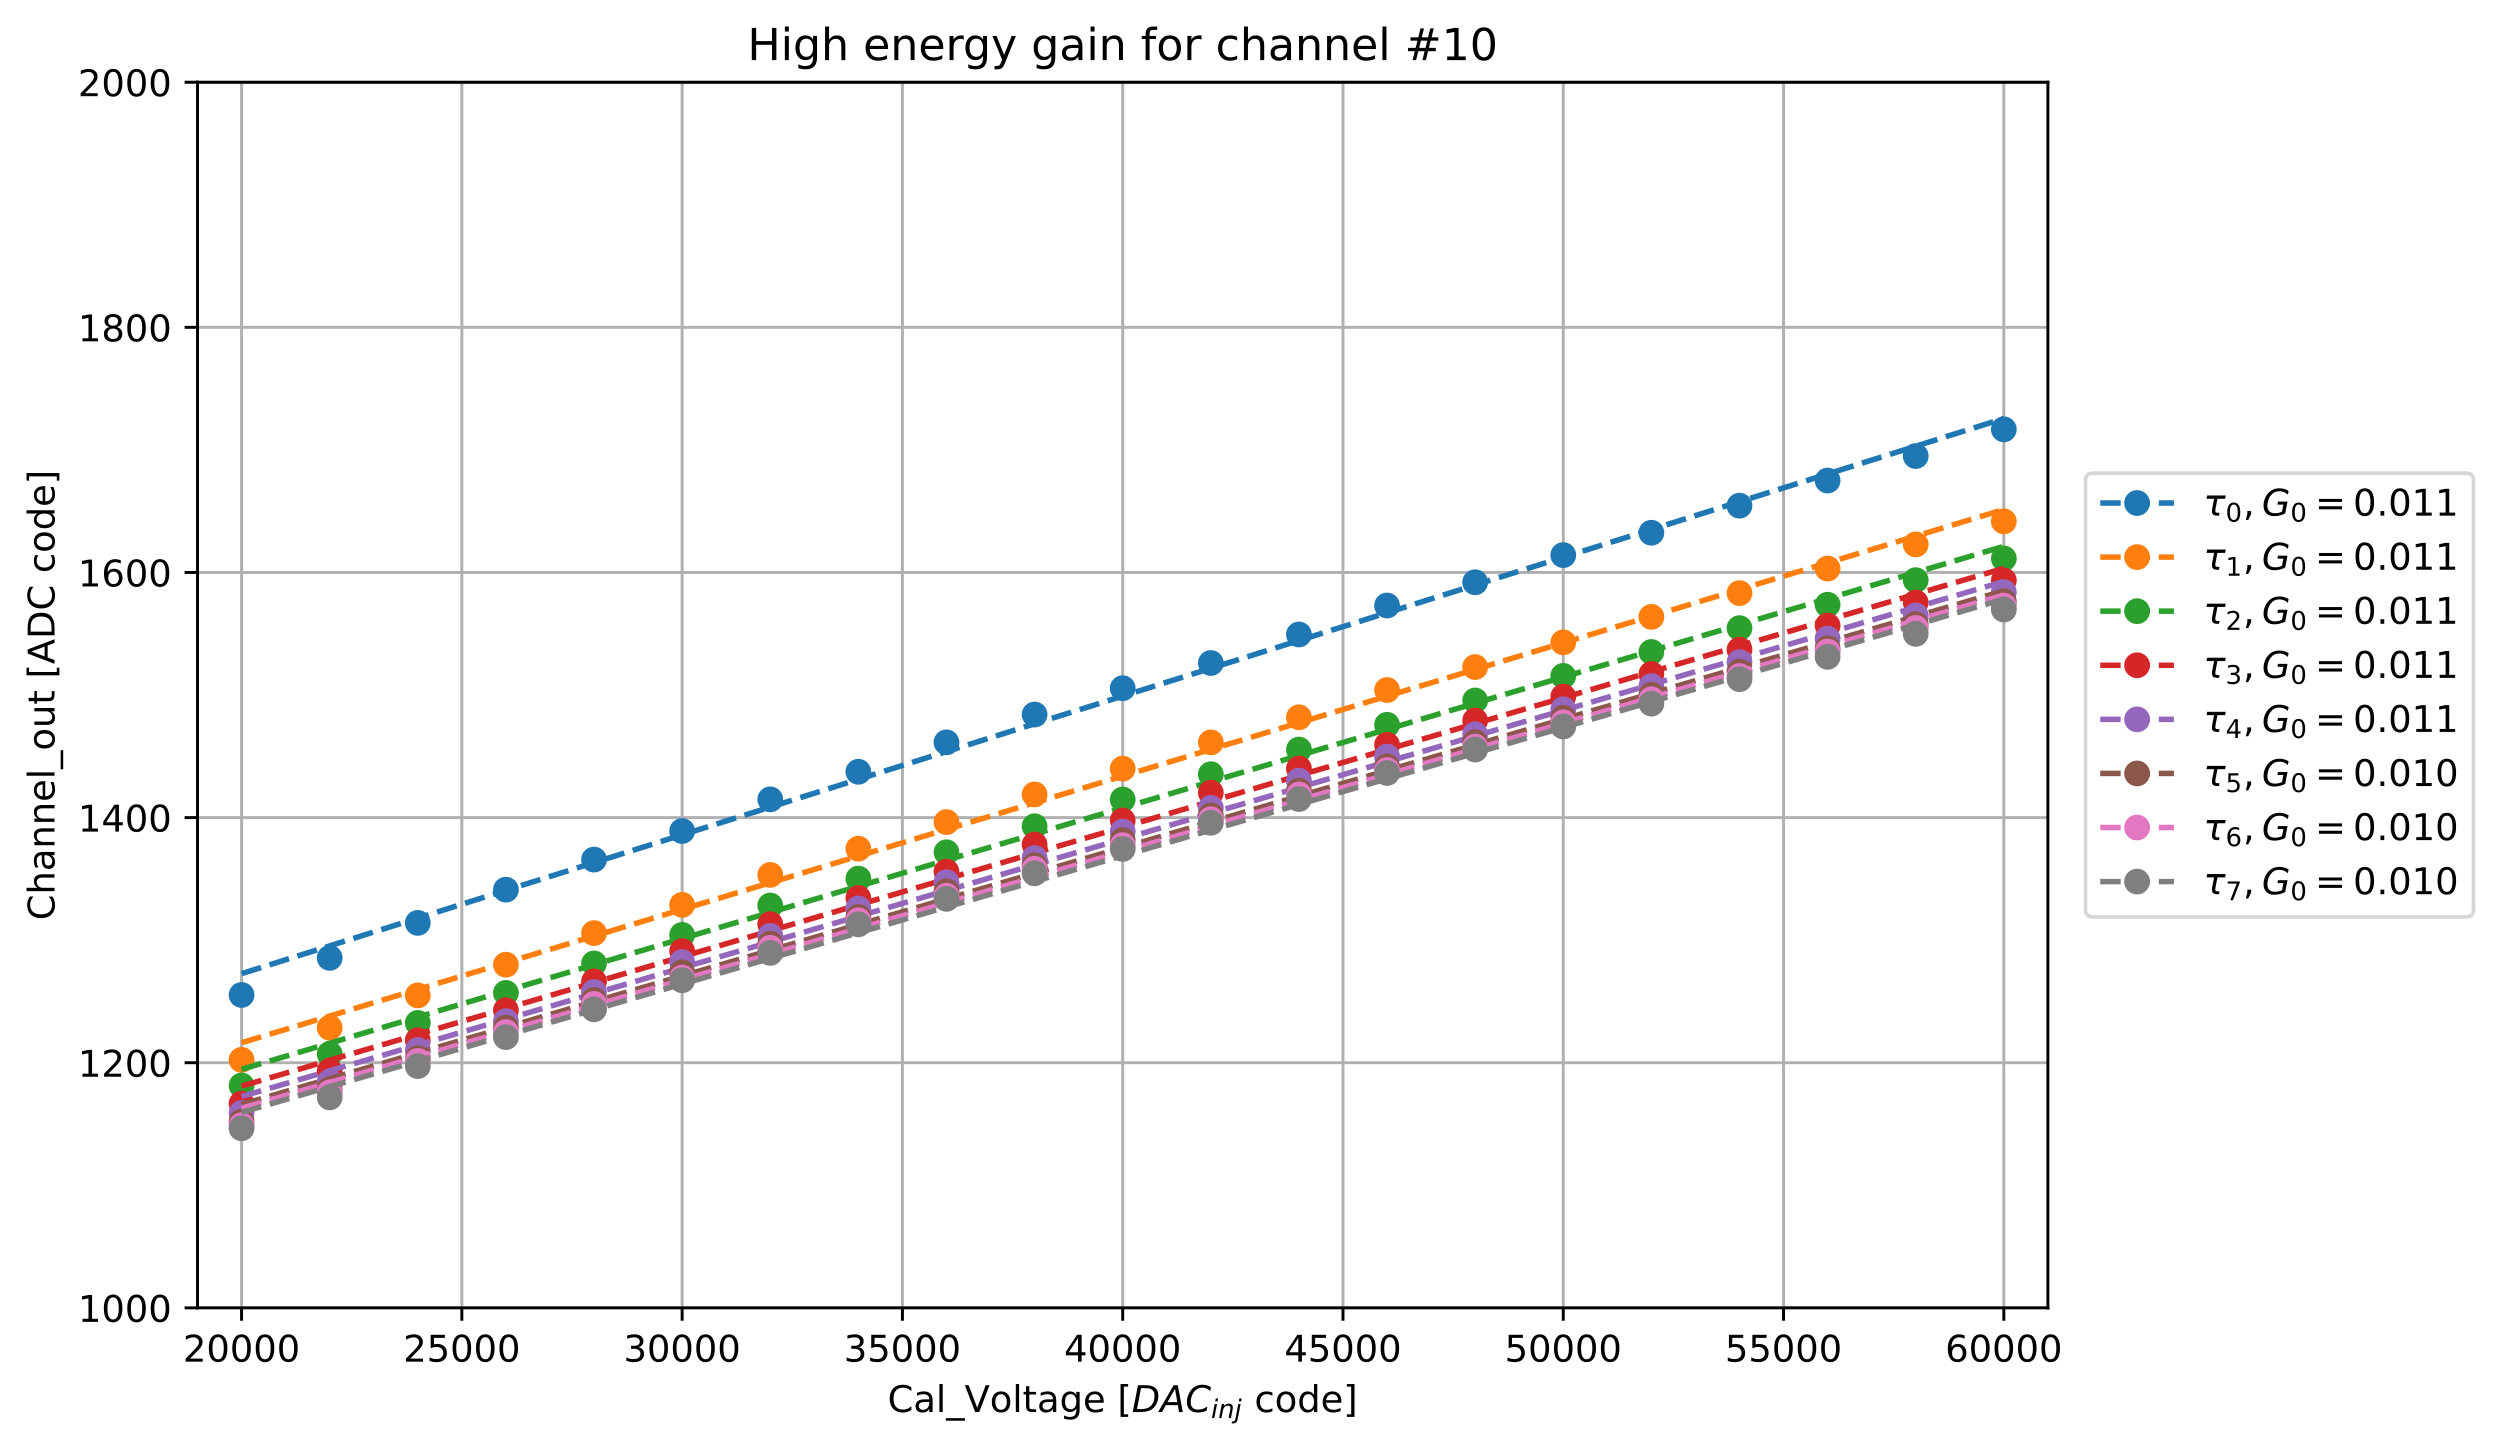 <?xml version="1.0" encoding="utf-8" standalone="no"?>
<!DOCTYPE svg PUBLIC "-//W3C//DTD SVG 1.1//EN"
  "http://www.w3.org/Graphics/SVG/1.1/DTD/svg11.dtd">
<!-- Created with matplotlib (https://matplotlib.org/) -->
<svg height="393.536pt" version="1.1" viewBox="0 0 678.512 393.536" width="678.512pt" xmlns="http://www.w3.org/2000/svg" xmlns:xlink="http://www.w3.org/1999/xlink">
 <defs>
  <style type="text/css">*{stroke-linecap:butt;stroke-linejoin:round;}</style>
 </defs>
 <g id="figure_1">
  <g id="patch_1">
   <path d="M 0 393.536 
L 678.512 393.536 
L 678.512 0 
L 0 0 
z
" style="fill:#ffffff;"/>
  </g>
  <g id="axes_1">
   <g id="patch_2">
    <path d="M 53.606 354.958 
L 555.806 354.958 
L 555.806 22.318 
L 53.606 22.318 
z
" style="fill:#ffffff;"/>
   </g>
   <g id="matplotlib.axis_1">
    <g id="xtick_1">
     <g id="line2d_1">
      <path clip-path="url(#pb3d18aa574)" d="M 65.563 354.958 
L 65.563 22.318 
" style="fill:none;stroke:#b0b0b0;stroke-linecap:square;stroke-width:0.8;"/>
     </g>
     <g id="line2d_2">
      <defs>
       <path d="M 0 0 
L 0 3.5 
" id="m7458691534" style="stroke:#000000;stroke-width:0.8;"/>
      </defs>
      <g>
       <use style="stroke:#000000;stroke-width:0.8;" x="65.563" xlink:href="#m7458691534" y="354.958"/>
      </g>
     </g>
     <g id="text_1">
      <!-- 20000 -->
      <g transform="translate(49.657 369.557)scale(0.1 -0.1)">
       <defs>
        <path d="M 19.188 8.297 
L 53.609 8.297 
L 53.609 0 
L 7.328 0 
L 7.328 8.297 
Q 12.938 14.109 22.625 23.891 
Q 32.328 33.688 34.812 36.531 
Q 39.547 41.844 41.422 45.531 
Q 43.312 49.219 43.312 52.781 
Q 43.312 58.594 39.234 62.25 
Q 35.156 65.922 28.609 65.922 
Q 23.969 65.922 18.812 64.312 
Q 13.672 62.703 7.812 59.422 
L 7.812 69.391 
Q 13.766 71.781 18.938 73 
Q 24.125 74.219 28.422 74.219 
Q 39.75 74.219 46.484 68.547 
Q 53.219 62.891 53.219 53.422 
Q 53.219 48.922 51.531 44.891 
Q 49.859 40.875 45.406 35.406 
Q 44.188 33.984 37.641 27.219 
Q 31.109 20.453 19.188 8.297 
z
" id="DejaVuSans-50"/>
        <path d="M 31.781 66.406 
Q 24.172 66.406 20.328 58.906 
Q 16.5 51.422 16.5 36.375 
Q 16.5 21.391 20.328 13.891 
Q 24.172 6.391 31.781 6.391 
Q 39.453 6.391 43.281 13.891 
Q 47.125 21.391 47.125 36.375 
Q 47.125 51.422 43.281 58.906 
Q 39.453 66.406 31.781 66.406 
z
M 31.781 74.219 
Q 44.047 74.219 50.516 64.516 
Q 56.984 54.828 56.984 36.375 
Q 56.984 17.969 50.516 8.266 
Q 44.047 -1.422 31.781 -1.422 
Q 19.531 -1.422 13.062 8.266 
Q 6.594 17.969 6.594 36.375 
Q 6.594 54.828 13.062 64.516 
Q 19.531 74.219 31.781 74.219 
z
" id="DejaVuSans-48"/>
       </defs>
       <use xlink:href="#DejaVuSans-50"/>
       <use x="63.623" xlink:href="#DejaVuSans-48"/>
       <use x="127.246" xlink:href="#DejaVuSans-48"/>
       <use x="190.869" xlink:href="#DejaVuSans-48"/>
       <use x="254.492" xlink:href="#DejaVuSans-48"/>
      </g>
     </g>
    </g>
    <g id="xtick_2">
     <g id="line2d_3">
      <path clip-path="url(#pb3d18aa574)" d="M 125.349 354.958 
L 125.349 22.318 
" style="fill:none;stroke:#b0b0b0;stroke-linecap:square;stroke-width:0.8;"/>
     </g>
     <g id="line2d_4">
      <g>
       <use style="stroke:#000000;stroke-width:0.8;" x="125.349" xlink:href="#m7458691534" y="354.958"/>
      </g>
     </g>
     <g id="text_2">
      <!-- 25000 -->
      <g transform="translate(109.443 369.557)scale(0.1 -0.1)">
       <defs>
        <path d="M 10.797 72.906 
L 49.516 72.906 
L 49.516 64.594 
L 19.828 64.594 
L 19.828 46.734 
Q 21.969 47.469 24.109 47.828 
Q 26.266 48.188 28.422 48.188 
Q 40.625 48.188 47.75 41.5 
Q 54.891 34.812 54.891 23.391 
Q 54.891 11.625 47.562 5.094 
Q 40.234 -1.422 26.906 -1.422 
Q 22.312 -1.422 17.547 -0.641 
Q 12.797 0.141 7.719 1.703 
L 7.719 11.625 
Q 12.109 9.234 16.797 8.062 
Q 21.484 6.891 26.703 6.891 
Q 35.156 6.891 40.078 11.328 
Q 45.016 15.766 45.016 23.391 
Q 45.016 31 40.078 35.438 
Q 35.156 39.891 26.703 39.891 
Q 22.75 39.891 18.812 39.016 
Q 14.891 38.141 10.797 36.281 
z
" id="DejaVuSans-53"/>
       </defs>
       <use xlink:href="#DejaVuSans-50"/>
       <use x="63.623" xlink:href="#DejaVuSans-53"/>
       <use x="127.246" xlink:href="#DejaVuSans-48"/>
       <use x="190.869" xlink:href="#DejaVuSans-48"/>
       <use x="254.492" xlink:href="#DejaVuSans-48"/>
      </g>
     </g>
    </g>
    <g id="xtick_3">
     <g id="line2d_5">
      <path clip-path="url(#pb3d18aa574)" d="M 185.135 354.958 
L 185.135 22.318 
" style="fill:none;stroke:#b0b0b0;stroke-linecap:square;stroke-width:0.8;"/>
     </g>
     <g id="line2d_6">
      <g>
       <use style="stroke:#000000;stroke-width:0.8;" x="185.135" xlink:href="#m7458691534" y="354.958"/>
      </g>
     </g>
     <g id="text_3">
      <!-- 30000 -->
      <g transform="translate(169.229 369.557)scale(0.1 -0.1)">
       <defs>
        <path d="M 40.578 39.312 
Q 47.656 37.797 51.625 33 
Q 55.609 28.219 55.609 21.188 
Q 55.609 10.406 48.188 4.484 
Q 40.766 -1.422 27.094 -1.422 
Q 22.516 -1.422 17.656 -0.516 
Q 12.797 0.391 7.625 2.203 
L 7.625 11.719 
Q 11.719 9.328 16.594 8.109 
Q 21.484 6.891 26.812 6.891 
Q 36.078 6.891 40.938 10.547 
Q 45.797 14.203 45.797 21.188 
Q 45.797 27.641 41.281 31.266 
Q 36.766 34.906 28.719 34.906 
L 20.219 34.906 
L 20.219 43.016 
L 29.109 43.016 
Q 36.375 43.016 40.234 45.922 
Q 44.094 48.828 44.094 54.297 
Q 44.094 59.906 40.109 62.906 
Q 36.141 65.922 28.719 65.922 
Q 24.656 65.922 20.016 65.031 
Q 15.375 64.156 9.812 62.312 
L 9.812 71.094 
Q 15.438 72.656 20.344 73.438 
Q 25.25 74.219 29.594 74.219 
Q 40.828 74.219 47.359 69.109 
Q 53.906 64.016 53.906 55.328 
Q 53.906 49.266 50.438 45.094 
Q 46.969 40.922 40.578 39.312 
z
" id="DejaVuSans-51"/>
       </defs>
       <use xlink:href="#DejaVuSans-51"/>
       <use x="63.623" xlink:href="#DejaVuSans-48"/>
       <use x="127.246" xlink:href="#DejaVuSans-48"/>
       <use x="190.869" xlink:href="#DejaVuSans-48"/>
       <use x="254.492" xlink:href="#DejaVuSans-48"/>
      </g>
     </g>
    </g>
    <g id="xtick_4">
     <g id="line2d_7">
      <path clip-path="url(#pb3d18aa574)" d="M 244.921 354.958 
L 244.921 22.318 
" style="fill:none;stroke:#b0b0b0;stroke-linecap:square;stroke-width:0.8;"/>
     </g>
     <g id="line2d_8">
      <g>
       <use style="stroke:#000000;stroke-width:0.8;" x="244.921" xlink:href="#m7458691534" y="354.958"/>
      </g>
     </g>
     <g id="text_4">
      <!-- 35000 -->
      <g transform="translate(229.014 369.557)scale(0.1 -0.1)">
       <use xlink:href="#DejaVuSans-51"/>
       <use x="63.623" xlink:href="#DejaVuSans-53"/>
       <use x="127.246" xlink:href="#DejaVuSans-48"/>
       <use x="190.869" xlink:href="#DejaVuSans-48"/>
       <use x="254.492" xlink:href="#DejaVuSans-48"/>
      </g>
     </g>
    </g>
    <g id="xtick_5">
     <g id="line2d_9">
      <path clip-path="url(#pb3d18aa574)" d="M 304.706 354.958 
L 304.706 22.318 
" style="fill:none;stroke:#b0b0b0;stroke-linecap:square;stroke-width:0.8;"/>
     </g>
     <g id="line2d_10">
      <g>
       <use style="stroke:#000000;stroke-width:0.8;" x="304.706" xlink:href="#m7458691534" y="354.958"/>
      </g>
     </g>
     <g id="text_5">
      <!-- 40000 -->
      <g transform="translate(288.8 369.557)scale(0.1 -0.1)">
       <defs>
        <path d="M 37.797 64.312 
L 12.891 25.391 
L 37.797 25.391 
z
M 35.203 72.906 
L 47.609 72.906 
L 47.609 25.391 
L 58.016 25.391 
L 58.016 17.188 
L 47.609 17.188 
L 47.609 0 
L 37.797 0 
L 37.797 17.188 
L 4.891 17.188 
L 4.891 26.703 
z
" id="DejaVuSans-52"/>
       </defs>
       <use xlink:href="#DejaVuSans-52"/>
       <use x="63.623" xlink:href="#DejaVuSans-48"/>
       <use x="127.246" xlink:href="#DejaVuSans-48"/>
       <use x="190.869" xlink:href="#DejaVuSans-48"/>
       <use x="254.492" xlink:href="#DejaVuSans-48"/>
      </g>
     </g>
    </g>
    <g id="xtick_6">
     <g id="line2d_11">
      <path clip-path="url(#pb3d18aa574)" d="M 364.492 354.958 
L 364.492 22.318 
" style="fill:none;stroke:#b0b0b0;stroke-linecap:square;stroke-width:0.8;"/>
     </g>
     <g id="line2d_12">
      <g>
       <use style="stroke:#000000;stroke-width:0.8;" x="364.492" xlink:href="#m7458691534" y="354.958"/>
      </g>
     </g>
     <g id="text_6">
      <!-- 45000 -->
      <g transform="translate(348.586 369.557)scale(0.1 -0.1)">
       <use xlink:href="#DejaVuSans-52"/>
       <use x="63.623" xlink:href="#DejaVuSans-53"/>
       <use x="127.246" xlink:href="#DejaVuSans-48"/>
       <use x="190.869" xlink:href="#DejaVuSans-48"/>
       <use x="254.492" xlink:href="#DejaVuSans-48"/>
      </g>
     </g>
    </g>
    <g id="xtick_7">
     <g id="line2d_13">
      <path clip-path="url(#pb3d18aa574)" d="M 424.278 354.958 
L 424.278 22.318 
" style="fill:none;stroke:#b0b0b0;stroke-linecap:square;stroke-width:0.8;"/>
     </g>
     <g id="line2d_14">
      <g>
       <use style="stroke:#000000;stroke-width:0.8;" x="424.278" xlink:href="#m7458691534" y="354.958"/>
      </g>
     </g>
     <g id="text_7">
      <!-- 50000 -->
      <g transform="translate(408.371 369.557)scale(0.1 -0.1)">
       <use xlink:href="#DejaVuSans-53"/>
       <use x="63.623" xlink:href="#DejaVuSans-48"/>
       <use x="127.246" xlink:href="#DejaVuSans-48"/>
       <use x="190.869" xlink:href="#DejaVuSans-48"/>
       <use x="254.492" xlink:href="#DejaVuSans-48"/>
      </g>
     </g>
    </g>
    <g id="xtick_8">
     <g id="line2d_15">
      <path clip-path="url(#pb3d18aa574)" d="M 484.063 354.958 
L 484.063 22.318 
" style="fill:none;stroke:#b0b0b0;stroke-linecap:square;stroke-width:0.8;"/>
     </g>
     <g id="line2d_16">
      <g>
       <use style="stroke:#000000;stroke-width:0.8;" x="484.063" xlink:href="#m7458691534" y="354.958"/>
      </g>
     </g>
     <g id="text_8">
      <!-- 55000 -->
      <g transform="translate(468.157 369.557)scale(0.1 -0.1)">
       <use xlink:href="#DejaVuSans-53"/>
       <use x="63.623" xlink:href="#DejaVuSans-53"/>
       <use x="127.246" xlink:href="#DejaVuSans-48"/>
       <use x="190.869" xlink:href="#DejaVuSans-48"/>
       <use x="254.492" xlink:href="#DejaVuSans-48"/>
      </g>
     </g>
    </g>
    <g id="xtick_9">
     <g id="line2d_17">
      <path clip-path="url(#pb3d18aa574)" d="M 543.849 354.958 
L 543.849 22.318 
" style="fill:none;stroke:#b0b0b0;stroke-linecap:square;stroke-width:0.8;"/>
     </g>
     <g id="line2d_18">
      <g>
       <use style="stroke:#000000;stroke-width:0.8;" x="543.849" xlink:href="#m7458691534" y="354.958"/>
      </g>
     </g>
     <g id="text_9">
      <!-- 60000 -->
      <g transform="translate(527.943 369.557)scale(0.1 -0.1)">
       <defs>
        <path d="M 33.016 40.375 
Q 26.375 40.375 22.484 35.828 
Q 18.609 31.297 18.609 23.391 
Q 18.609 15.531 22.484 10.953 
Q 26.375 6.391 33.016 6.391 
Q 39.656 6.391 43.531 10.953 
Q 47.406 15.531 47.406 23.391 
Q 47.406 31.297 43.531 35.828 
Q 39.656 40.375 33.016 40.375 
z
M 52.594 71.297 
L 52.594 62.312 
Q 48.875 64.062 45.094 64.984 
Q 41.312 65.922 37.594 65.922 
Q 27.828 65.922 22.672 59.328 
Q 17.531 52.734 16.797 39.406 
Q 19.672 43.656 24.016 45.922 
Q 28.375 48.188 33.594 48.188 
Q 44.578 48.188 50.953 41.516 
Q 57.328 34.859 57.328 23.391 
Q 57.328 12.156 50.688 5.359 
Q 44.047 -1.422 33.016 -1.422 
Q 20.359 -1.422 13.672 8.266 
Q 6.984 17.969 6.984 36.375 
Q 6.984 53.656 15.188 63.938 
Q 23.391 74.219 37.203 74.219 
Q 40.922 74.219 44.703 73.484 
Q 48.484 72.75 52.594 71.297 
z
" id="DejaVuSans-54"/>
       </defs>
       <use xlink:href="#DejaVuSans-54"/>
       <use x="63.623" xlink:href="#DejaVuSans-48"/>
       <use x="127.246" xlink:href="#DejaVuSans-48"/>
       <use x="190.869" xlink:href="#DejaVuSans-48"/>
       <use x="254.492" xlink:href="#DejaVuSans-48"/>
      </g>
     </g>
    </g>
    <g id="text_10">
     <!-- Cal_Voltage [$DAC_{inj}$ code] -->
     <g transform="translate(240.906 383.236)scale(0.1 -0.1)">
      <defs>
       <path d="M 64.406 67.281 
L 64.406 56.891 
Q 59.422 61.531 53.781 63.812 
Q 48.141 66.109 41.797 66.109 
Q 29.297 66.109 22.656 58.469 
Q 16.016 50.828 16.016 36.375 
Q 16.016 21.969 22.656 14.328 
Q 29.297 6.688 41.797 6.688 
Q 48.141 6.688 53.781 8.984 
Q 59.422 11.281 64.406 15.922 
L 64.406 5.609 
Q 59.234 2.094 53.438 0.328 
Q 47.656 -1.422 41.219 -1.422 
Q 24.656 -1.422 15.125 8.703 
Q 5.609 18.844 5.609 36.375 
Q 5.609 53.953 15.125 64.078 
Q 24.656 74.219 41.219 74.219 
Q 47.75 74.219 53.531 72.484 
Q 59.328 70.75 64.406 67.281 
z
" id="DejaVuSans-67"/>
       <path d="M 34.281 27.484 
Q 23.391 27.484 19.188 25 
Q 14.984 22.516 14.984 16.5 
Q 14.984 11.719 18.141 8.906 
Q 21.297 6.109 26.703 6.109 
Q 34.188 6.109 38.703 11.406 
Q 43.219 16.703 43.219 25.484 
L 43.219 27.484 
z
M 52.203 31.203 
L 52.203 0 
L 43.219 0 
L 43.219 8.297 
Q 40.141 3.328 35.547 0.953 
Q 30.953 -1.422 24.312 -1.422 
Q 15.922 -1.422 10.953 3.297 
Q 6 8.016 6 15.922 
Q 6 25.141 12.172 29.828 
Q 18.359 34.516 30.609 34.516 
L 43.219 34.516 
L 43.219 35.406 
Q 43.219 41.609 39.141 45 
Q 35.062 48.391 27.688 48.391 
Q 23 48.391 18.547 47.266 
Q 14.109 46.141 10.016 43.891 
L 10.016 52.203 
Q 14.938 54.109 19.578 55.047 
Q 24.219 56 28.609 56 
Q 40.484 56 46.344 49.844 
Q 52.203 43.703 52.203 31.203 
z
" id="DejaVuSans-97"/>
       <path d="M 9.422 75.984 
L 18.406 75.984 
L 18.406 0 
L 9.422 0 
z
" id="DejaVuSans-108"/>
       <path d="M 50.984 -16.609 
L 50.984 -23.578 
L -0.984 -23.578 
L -0.984 -16.609 
z
" id="DejaVuSans-95"/>
       <path d="M 28.609 0 
L 0.781 72.906 
L 11.078 72.906 
L 34.188 11.531 
L 57.328 72.906 
L 67.578 72.906 
L 39.797 0 
z
" id="DejaVuSans-86"/>
       <path d="M 30.609 48.391 
Q 23.391 48.391 19.188 42.75 
Q 14.984 37.109 14.984 27.297 
Q 14.984 17.484 19.156 11.844 
Q 23.344 6.203 30.609 6.203 
Q 37.797 6.203 41.984 11.859 
Q 46.188 17.531 46.188 27.297 
Q 46.188 37.016 41.984 42.703 
Q 37.797 48.391 30.609 48.391 
z
M 30.609 56 
Q 42.328 56 49.016 48.375 
Q 55.719 40.766 55.719 27.297 
Q 55.719 13.875 49.016 6.219 
Q 42.328 -1.422 30.609 -1.422 
Q 18.844 -1.422 12.172 6.219 
Q 5.516 13.875 5.516 27.297 
Q 5.516 40.766 12.172 48.375 
Q 18.844 56 30.609 56 
z
" id="DejaVuSans-111"/>
       <path d="M 18.312 70.219 
L 18.312 54.688 
L 36.812 54.688 
L 36.812 47.703 
L 18.312 47.703 
L 18.312 18.016 
Q 18.312 11.328 20.141 9.422 
Q 21.969 7.516 27.594 7.516 
L 36.812 7.516 
L 36.812 0 
L 27.594 0 
Q 17.188 0 13.234 3.875 
Q 9.281 7.766 9.281 18.016 
L 9.281 47.703 
L 2.688 47.703 
L 2.688 54.688 
L 9.281 54.688 
L 9.281 70.219 
z
" id="DejaVuSans-116"/>
       <path d="M 45.406 27.984 
Q 45.406 37.75 41.375 43.109 
Q 37.359 48.484 30.078 48.484 
Q 22.859 48.484 18.828 43.109 
Q 14.797 37.75 14.797 27.984 
Q 14.797 18.266 18.828 12.891 
Q 22.859 7.516 30.078 7.516 
Q 37.359 7.516 41.375 12.891 
Q 45.406 18.266 45.406 27.984 
z
M 54.391 6.781 
Q 54.391 -7.172 48.188 -13.984 
Q 42 -20.797 29.203 -20.797 
Q 24.469 -20.797 20.266 -20.094 
Q 16.062 -19.391 12.109 -17.922 
L 12.109 -9.188 
Q 16.062 -11.328 19.922 -12.344 
Q 23.781 -13.375 27.781 -13.375 
Q 36.625 -13.375 41.016 -8.766 
Q 45.406 -4.156 45.406 5.172 
L 45.406 9.625 
Q 42.625 4.781 38.281 2.391 
Q 33.938 0 27.875 0 
Q 17.828 0 11.672 7.656 
Q 5.516 15.328 5.516 27.984 
Q 5.516 40.672 11.672 48.328 
Q 17.828 56 27.875 56 
Q 33.938 56 38.281 53.609 
Q 42.625 51.219 45.406 46.391 
L 45.406 54.688 
L 54.391 54.688 
z
" id="DejaVuSans-103"/>
       <path d="M 56.203 29.594 
L 56.203 25.203 
L 14.891 25.203 
Q 15.484 15.922 20.484 11.062 
Q 25.484 6.203 34.422 6.203 
Q 39.594 6.203 44.453 7.469 
Q 49.312 8.734 54.109 11.281 
L 54.109 2.781 
Q 49.266 0.734 44.188 -0.344 
Q 39.109 -1.422 33.891 -1.422 
Q 20.797 -1.422 13.156 6.188 
Q 5.516 13.812 5.516 26.812 
Q 5.516 40.234 12.766 48.109 
Q 20.016 56 32.328 56 
Q 43.359 56 49.781 48.891 
Q 56.203 41.797 56.203 29.594 
z
M 47.219 32.234 
Q 47.125 39.594 43.094 43.984 
Q 39.062 48.391 32.422 48.391 
Q 24.906 48.391 20.391 44.141 
Q 15.875 39.891 15.188 32.172 
z
" id="DejaVuSans-101"/>
       <path id="DejaVuSans-32"/>
       <path d="M 8.594 75.984 
L 29.297 75.984 
L 29.297 69 
L 17.578 69 
L 17.578 -6.203 
L 29.297 -6.203 
L 29.297 -13.188 
L 8.594 -13.188 
z
" id="DejaVuSans-91"/>
       <path d="M 16.891 72.906 
L 38.094 72.906 
Q 54.984 72.906 63.594 65.75 
Q 72.219 58.594 72.219 44.484 
Q 72.219 35.156 68.938 26.531 
Q 65.672 17.922 59.906 12.016 
Q 54.109 5.953 45.172 2.969 
Q 36.234 0 24.031 0 
L 2.688 0 
z
M 25.203 64.797 
L 14.203 8.109 
L 27.094 8.109 
Q 43.656 8.109 52.734 17.625 
Q 61.812 27.156 61.812 44.484 
Q 61.812 54.984 55.953 59.891 
Q 50.094 64.797 37.594 64.797 
z
" id="DejaVuSans-Oblique-68"/>
       <path d="M 36.812 72.906 
L 48 72.906 
L 61.531 0 
L 51.219 0 
L 48.188 18.703 
L 15.375 18.703 
L 5.078 0 
L -5.328 0 
z
M 40.375 63.188 
L 19.922 26.906 
L 46.688 26.906 
z
" id="DejaVuSans-Oblique-65"/>
       <path d="M 69.484 67.281 
L 67.484 56.891 
Q 62.797 61.625 57.547 63.922 
Q 52.297 66.219 46.188 66.219 
Q 37.844 66.219 31.516 62.203 
Q 25.203 58.203 20.609 50 
Q 17.672 44.734 16.125 38.844 
Q 14.594 32.953 14.594 27 
Q 14.594 17.047 19.75 11.812 
Q 24.906 6.594 34.719 6.594 
Q 41.5 6.594 47.75 8.766 
Q 54 10.938 59.906 15.281 
L 57.625 3.609 
Q 51.812 1.125 45.875 -0.141 
Q 39.938 -1.422 33.984 -1.422 
Q 19.969 -1.422 12.078 6.188 
Q 4.203 13.812 4.203 27.391 
Q 4.203 36.078 7.203 44.469 
Q 10.203 52.875 15.828 59.812 
Q 21.781 67.188 29.422 70.703 
Q 37.062 74.219 47.219 74.219 
Q 53.469 74.219 59.062 72.484 
Q 64.656 70.75 69.484 67.281 
z
" id="DejaVuSans-Oblique-67"/>
       <path d="M 18.312 75.984 
L 27.297 75.984 
L 25.094 64.594 
L 16.109 64.594 
z
M 14.203 54.688 
L 23.188 54.688 
L 12.5 0 
L 3.516 0 
z
" id="DejaVuSans-Oblique-105"/>
       <path d="M 55.719 33.016 
L 49.312 0 
L 40.281 0 
L 46.688 32.672 
Q 47.125 34.969 47.359 36.719 
Q 47.609 38.484 47.609 39.5 
Q 47.609 43.609 45.016 45.891 
Q 42.438 48.188 37.797 48.188 
Q 30.562 48.188 25.344 43.375 
Q 20.125 38.578 18.5 30.328 
L 12.5 0 
L 3.516 0 
L 14.109 54.688 
L 23.094 54.688 
L 21.297 46.094 
Q 25.047 50.828 30.312 53.406 
Q 35.594 56 41.406 56 
Q 48.641 56 52.609 52.094 
Q 56.594 48.188 56.594 41.109 
Q 56.594 39.359 56.375 37.359 
Q 56.156 35.359 55.719 33.016 
z
" id="DejaVuSans-Oblique-110"/>
       <path d="M 14.5 54.688 
L 23.484 54.688 
L 12.703 -0.984 
L 12.641 -1.219 
Q 10.844 -10.547 8.5 -14.016 
Q 6.297 -17.281 2.062 -19.031 
Q -2.156 -20.797 -7.906 -20.797 
L -11.281 -20.797 
L -9.812 -13.188 
L -7.516 -13.188 
Q -2.25 -13.188 -0.016 -10.984 
Q 2.203 -8.797 3.719 -0.984 
z
M 18.703 75.984 
L 27.688 75.984 
L 25.484 64.594 
L 16.5 64.594 
z
" id="DejaVuSans-Oblique-106"/>
       <path d="M 48.781 52.594 
L 48.781 44.188 
Q 44.969 46.297 41.141 47.344 
Q 37.312 48.391 33.406 48.391 
Q 24.656 48.391 19.812 42.844 
Q 14.984 37.312 14.984 27.297 
Q 14.984 17.281 19.812 11.734 
Q 24.656 6.203 33.406 6.203 
Q 37.312 6.203 41.141 7.25 
Q 44.969 8.297 48.781 10.406 
L 48.781 2.094 
Q 45.016 0.344 40.984 -0.531 
Q 36.969 -1.422 32.422 -1.422 
Q 20.062 -1.422 12.781 6.344 
Q 5.516 14.109 5.516 27.297 
Q 5.516 40.672 12.859 48.328 
Q 20.219 56 33.016 56 
Q 37.156 56 41.109 55.141 
Q 45.062 54.297 48.781 52.594 
z
" id="DejaVuSans-99"/>
       <path d="M 45.406 46.391 
L 45.406 75.984 
L 54.391 75.984 
L 54.391 0 
L 45.406 0 
L 45.406 8.203 
Q 42.578 3.328 38.25 0.953 
Q 33.938 -1.422 27.875 -1.422 
Q 17.969 -1.422 11.734 6.484 
Q 5.516 14.406 5.516 27.297 
Q 5.516 40.188 11.734 48.094 
Q 17.969 56 27.875 56 
Q 33.938 56 38.25 53.625 
Q 42.578 51.266 45.406 46.391 
z
M 14.797 27.297 
Q 14.797 17.391 18.875 11.75 
Q 22.953 6.109 30.078 6.109 
Q 37.203 6.109 41.297 11.75 
Q 45.406 17.391 45.406 27.297 
Q 45.406 37.203 41.297 42.844 
Q 37.203 48.484 30.078 48.484 
Q 22.953 48.484 18.875 42.844 
Q 14.797 37.203 14.797 27.297 
z
" id="DejaVuSans-100"/>
       <path d="M 30.422 75.984 
L 30.422 -13.188 
L 9.719 -13.188 
L 9.719 -6.203 
L 21.391 -6.203 
L 21.391 69 
L 9.719 69 
L 9.719 75.984 
z
" id="DejaVuSans-93"/>
      </defs>
      <use transform="translate(0 0.016)" xlink:href="#DejaVuSans-67"/>
      <use transform="translate(69.824 0.016)" xlink:href="#DejaVuSans-97"/>
      <use transform="translate(131.104 0.016)" xlink:href="#DejaVuSans-108"/>
      <use transform="translate(158.887 0.016)" xlink:href="#DejaVuSans-95"/>
      <use transform="translate(208.887 0.016)" xlink:href="#DejaVuSans-86"/>
      <use transform="translate(277.295 0.016)" xlink:href="#DejaVuSans-111"/>
      <use transform="translate(338.477 0.016)" xlink:href="#DejaVuSans-108"/>
      <use transform="translate(366.26 0.016)" xlink:href="#DejaVuSans-116"/>
      <use transform="translate(405.469 0.016)" xlink:href="#DejaVuSans-97"/>
      <use transform="translate(466.748 0.016)" xlink:href="#DejaVuSans-103"/>
      <use transform="translate(530.225 0.016)" xlink:href="#DejaVuSans-101"/>
      <use transform="translate(591.748 0.016)" xlink:href="#DejaVuSans-32"/>
      <use transform="translate(623.535 0.016)" xlink:href="#DejaVuSans-91"/>
      <use transform="translate(662.549 0.016)" xlink:href="#DejaVuSans-Oblique-68"/>
      <use transform="translate(739.551 0.016)" xlink:href="#DejaVuSans-Oblique-65"/>
      <use transform="translate(807.959 0.016)" xlink:href="#DejaVuSans-Oblique-67"/>
      <use transform="translate(877.783 -16.391)scale(0.7)" xlink:href="#DejaVuSans-Oblique-105"/>
      <use transform="translate(897.231 -16.391)scale(0.7)" xlink:href="#DejaVuSans-Oblique-110"/>
      <use transform="translate(941.597 -16.391)scale(0.7)" xlink:href="#DejaVuSans-Oblique-106"/>
      <use transform="translate(963.779 0.016)" xlink:href="#DejaVuSans-32"/>
      <use transform="translate(995.566 0.016)" xlink:href="#DejaVuSans-99"/>
      <use transform="translate(1050.547 0.016)" xlink:href="#DejaVuSans-111"/>
      <use transform="translate(1111.729 0.016)" xlink:href="#DejaVuSans-100"/>
      <use transform="translate(1175.205 0.016)" xlink:href="#DejaVuSans-101"/>
      <use transform="translate(1236.729 0.016)" xlink:href="#DejaVuSans-93"/>
     </g>
    </g>
   </g>
   <g id="matplotlib.axis_2">
    <g id="ytick_1">
     <g id="line2d_19">
      <path clip-path="url(#pb3d18aa574)" d="M 53.606 354.958 
L 555.806 354.958 
" style="fill:none;stroke:#b0b0b0;stroke-linecap:square;stroke-width:0.8;"/>
     </g>
     <g id="line2d_20">
      <defs>
       <path d="M 0 0 
L -3.5 0 
" id="m5eddc5726e" style="stroke:#000000;stroke-width:0.8;"/>
      </defs>
      <g>
       <use style="stroke:#000000;stroke-width:0.8;" x="53.606" xlink:href="#m5eddc5726e" y="354.958"/>
      </g>
     </g>
     <g id="text_11">
      <!-- 1000 -->
      <g transform="translate(21.156 358.757)scale(0.1 -0.1)">
       <defs>
        <path d="M 12.406 8.297 
L 28.516 8.297 
L 28.516 63.922 
L 10.984 60.406 
L 10.984 69.391 
L 28.422 72.906 
L 38.281 72.906 
L 38.281 8.297 
L 54.391 8.297 
L 54.391 0 
L 12.406 0 
z
" id="DejaVuSans-49"/>
       </defs>
       <use xlink:href="#DejaVuSans-49"/>
       <use x="63.623" xlink:href="#DejaVuSans-48"/>
       <use x="127.246" xlink:href="#DejaVuSans-48"/>
       <use x="190.869" xlink:href="#DejaVuSans-48"/>
      </g>
     </g>
    </g>
    <g id="ytick_2">
     <g id="line2d_21">
      <path clip-path="url(#pb3d18aa574)" d="M 53.606 288.43 
L 555.806 288.43 
" style="fill:none;stroke:#b0b0b0;stroke-linecap:square;stroke-width:0.8;"/>
     </g>
     <g id="line2d_22">
      <g>
       <use style="stroke:#000000;stroke-width:0.8;" x="53.606" xlink:href="#m5eddc5726e" y="288.43"/>
      </g>
     </g>
     <g id="text_12">
      <!-- 1200 -->
      <g transform="translate(21.156 292.229)scale(0.1 -0.1)">
       <use xlink:href="#DejaVuSans-49"/>
       <use x="63.623" xlink:href="#DejaVuSans-50"/>
       <use x="127.246" xlink:href="#DejaVuSans-48"/>
       <use x="190.869" xlink:href="#DejaVuSans-48"/>
      </g>
     </g>
    </g>
    <g id="ytick_3">
     <g id="line2d_23">
      <path clip-path="url(#pb3d18aa574)" d="M 53.606 221.902 
L 555.806 221.902 
" style="fill:none;stroke:#b0b0b0;stroke-linecap:square;stroke-width:0.8;"/>
     </g>
     <g id="line2d_24">
      <g>
       <use style="stroke:#000000;stroke-width:0.8;" x="53.606" xlink:href="#m5eddc5726e" y="221.902"/>
      </g>
     </g>
     <g id="text_13">
      <!-- 1400 -->
      <g transform="translate(21.156 225.701)scale(0.1 -0.1)">
       <use xlink:href="#DejaVuSans-49"/>
       <use x="63.623" xlink:href="#DejaVuSans-52"/>
       <use x="127.246" xlink:href="#DejaVuSans-48"/>
       <use x="190.869" xlink:href="#DejaVuSans-48"/>
      </g>
     </g>
    </g>
    <g id="ytick_4">
     <g id="line2d_25">
      <path clip-path="url(#pb3d18aa574)" d="M 53.606 155.374 
L 555.806 155.374 
" style="fill:none;stroke:#b0b0b0;stroke-linecap:square;stroke-width:0.8;"/>
     </g>
     <g id="line2d_26">
      <g>
       <use style="stroke:#000000;stroke-width:0.8;" x="53.606" xlink:href="#m5eddc5726e" y="155.374"/>
      </g>
     </g>
     <g id="text_14">
      <!-- 1600 -->
      <g transform="translate(21.156 159.173)scale(0.1 -0.1)">
       <use xlink:href="#DejaVuSans-49"/>
       <use x="63.623" xlink:href="#DejaVuSans-54"/>
       <use x="127.246" xlink:href="#DejaVuSans-48"/>
       <use x="190.869" xlink:href="#DejaVuSans-48"/>
      </g>
     </g>
    </g>
    <g id="ytick_5">
     <g id="line2d_27">
      <path clip-path="url(#pb3d18aa574)" d="M 53.606 88.846 
L 555.806 88.846 
" style="fill:none;stroke:#b0b0b0;stroke-linecap:square;stroke-width:0.8;"/>
     </g>
     <g id="line2d_28">
      <g>
       <use style="stroke:#000000;stroke-width:0.8;" x="53.606" xlink:href="#m5eddc5726e" y="88.846"/>
      </g>
     </g>
     <g id="text_15">
      <!-- 1800 -->
      <g transform="translate(21.156 92.645)scale(0.1 -0.1)">
       <defs>
        <path d="M 31.781 34.625 
Q 24.75 34.625 20.719 30.859 
Q 16.703 27.094 16.703 20.516 
Q 16.703 13.922 20.719 10.156 
Q 24.75 6.391 31.781 6.391 
Q 38.812 6.391 42.859 10.172 
Q 46.922 13.969 46.922 20.516 
Q 46.922 27.094 42.891 30.859 
Q 38.875 34.625 31.781 34.625 
z
M 21.922 38.812 
Q 15.578 40.375 12.031 44.719 
Q 8.5 49.078 8.5 55.328 
Q 8.5 64.062 14.719 69.141 
Q 20.953 74.219 31.781 74.219 
Q 42.672 74.219 48.875 69.141 
Q 55.078 64.062 55.078 55.328 
Q 55.078 49.078 51.531 44.719 
Q 48 40.375 41.703 38.812 
Q 48.828 37.156 52.797 32.312 
Q 56.781 27.484 56.781 20.516 
Q 56.781 9.906 50.312 4.234 
Q 43.844 -1.422 31.781 -1.422 
Q 19.734 -1.422 13.25 4.234 
Q 6.781 9.906 6.781 20.516 
Q 6.781 27.484 10.781 32.312 
Q 14.797 37.156 21.922 38.812 
z
M 18.312 54.391 
Q 18.312 48.734 21.844 45.562 
Q 25.391 42.391 31.781 42.391 
Q 38.141 42.391 41.719 45.562 
Q 45.312 48.734 45.312 54.391 
Q 45.312 60.062 41.719 63.234 
Q 38.141 66.406 31.781 66.406 
Q 25.391 66.406 21.844 63.234 
Q 18.312 60.062 18.312 54.391 
z
" id="DejaVuSans-56"/>
       </defs>
       <use xlink:href="#DejaVuSans-49"/>
       <use x="63.623" xlink:href="#DejaVuSans-56"/>
       <use x="127.246" xlink:href="#DejaVuSans-48"/>
       <use x="190.869" xlink:href="#DejaVuSans-48"/>
      </g>
     </g>
    </g>
    <g id="ytick_6">
     <g id="line2d_29">
      <path clip-path="url(#pb3d18aa574)" d="M 53.606 22.318 
L 555.806 22.318 
" style="fill:none;stroke:#b0b0b0;stroke-linecap:square;stroke-width:0.8;"/>
     </g>
     <g id="line2d_30">
      <g>
       <use style="stroke:#000000;stroke-width:0.8;" x="53.606" xlink:href="#m5eddc5726e" y="22.318"/>
      </g>
     </g>
     <g id="text_16">
      <!-- 2000 -->
      <g transform="translate(21.156 26.117)scale(0.1 -0.1)">
       <use xlink:href="#DejaVuSans-50"/>
       <use x="63.623" xlink:href="#DejaVuSans-48"/>
       <use x="127.246" xlink:href="#DejaVuSans-48"/>
       <use x="190.869" xlink:href="#DejaVuSans-48"/>
      </g>
     </g>
    </g>
    <g id="text_17">
     <!-- Channel_out [ADC code] -->
     <g transform="translate(14.798 249.755)rotate(-90)scale(0.1 -0.1)">
      <defs>
       <path d="M 54.891 33.016 
L 54.891 0 
L 45.906 0 
L 45.906 32.719 
Q 45.906 40.484 42.875 44.328 
Q 39.844 48.188 33.797 48.188 
Q 26.516 48.188 22.312 43.547 
Q 18.109 38.922 18.109 30.906 
L 18.109 0 
L 9.078 0 
L 9.078 75.984 
L 18.109 75.984 
L 18.109 46.188 
Q 21.344 51.125 25.703 53.562 
Q 30.078 56 35.797 56 
Q 45.219 56 50.047 50.172 
Q 54.891 44.344 54.891 33.016 
z
" id="DejaVuSans-104"/>
       <path d="M 54.891 33.016 
L 54.891 0 
L 45.906 0 
L 45.906 32.719 
Q 45.906 40.484 42.875 44.328 
Q 39.844 48.188 33.797 48.188 
Q 26.516 48.188 22.312 43.547 
Q 18.109 38.922 18.109 30.906 
L 18.109 0 
L 9.078 0 
L 9.078 54.688 
L 18.109 54.688 
L 18.109 46.188 
Q 21.344 51.125 25.703 53.562 
Q 30.078 56 35.797 56 
Q 45.219 56 50.047 50.172 
Q 54.891 44.344 54.891 33.016 
z
" id="DejaVuSans-110"/>
       <path d="M 8.5 21.578 
L 8.5 54.688 
L 17.484 54.688 
L 17.484 21.922 
Q 17.484 14.156 20.5 10.266 
Q 23.531 6.391 29.594 6.391 
Q 36.859 6.391 41.078 11.031 
Q 45.312 15.672 45.312 23.688 
L 45.312 54.688 
L 54.297 54.688 
L 54.297 0 
L 45.312 0 
L 45.312 8.406 
Q 42.047 3.422 37.719 1 
Q 33.406 -1.422 27.688 -1.422 
Q 18.266 -1.422 13.375 4.438 
Q 8.5 10.297 8.5 21.578 
z
M 31.109 56 
z
" id="DejaVuSans-117"/>
       <path d="M 34.188 63.188 
L 20.797 26.906 
L 47.609 26.906 
z
M 28.609 72.906 
L 39.797 72.906 
L 67.578 0 
L 57.328 0 
L 50.688 18.703 
L 17.828 18.703 
L 11.188 0 
L 0.781 0 
z
" id="DejaVuSans-65"/>
       <path d="M 19.672 64.797 
L 19.672 8.109 
L 31.594 8.109 
Q 46.688 8.109 53.688 14.938 
Q 60.688 21.781 60.688 36.531 
Q 60.688 51.172 53.688 57.984 
Q 46.688 64.797 31.594 64.797 
z
M 9.812 72.906 
L 30.078 72.906 
Q 51.266 72.906 61.172 64.094 
Q 71.094 55.281 71.094 36.531 
Q 71.094 17.672 61.125 8.828 
Q 51.172 0 30.078 0 
L 9.812 0 
z
" id="DejaVuSans-68"/>
      </defs>
      <use xlink:href="#DejaVuSans-67"/>
      <use x="69.824" xlink:href="#DejaVuSans-104"/>
      <use x="133.203" xlink:href="#DejaVuSans-97"/>
      <use x="194.482" xlink:href="#DejaVuSans-110"/>
      <use x="257.861" xlink:href="#DejaVuSans-110"/>
      <use x="321.24" xlink:href="#DejaVuSans-101"/>
      <use x="382.764" xlink:href="#DejaVuSans-108"/>
      <use x="410.547" xlink:href="#DejaVuSans-95"/>
      <use x="460.547" xlink:href="#DejaVuSans-111"/>
      <use x="521.729" xlink:href="#DejaVuSans-117"/>
      <use x="585.107" xlink:href="#DejaVuSans-116"/>
      <use x="624.316" xlink:href="#DejaVuSans-32"/>
      <use x="656.104" xlink:href="#DejaVuSans-91"/>
      <use x="695.117" xlink:href="#DejaVuSans-65"/>
      <use x="763.525" xlink:href="#DejaVuSans-68"/>
      <use x="840.527" xlink:href="#DejaVuSans-67"/>
      <use x="910.352" xlink:href="#DejaVuSans-32"/>
      <use x="942.139" xlink:href="#DejaVuSans-99"/>
      <use x="997.119" xlink:href="#DejaVuSans-111"/>
      <use x="1058.301" xlink:href="#DejaVuSans-100"/>
      <use x="1121.777" xlink:href="#DejaVuSans-101"/>
      <use x="1183.301" xlink:href="#DejaVuSans-93"/>
     </g>
    </g>
   </g>
   <g id="line2d_31">
    <defs>
     <path d="M 0 3 
C 0.796 3 1.559 2.684 2.121 2.121 
C 2.684 1.559 3 0.796 3 0 
C 3 -0.796 2.684 -1.559 2.121 -2.121 
C 1.559 -2.684 0.796 -3 0 -3 
C -0.796 -3 -1.559 -2.684 -2.121 -2.121 
C -2.684 -1.559 -3 -0.796 -3 0 
C -3 0.796 -2.684 1.559 -2.121 2.121 
C -1.559 2.684 -0.796 3 0 3 
z
" id="m4ce68d1e91" style="stroke:#1f77b4;"/>
    </defs>
    <g clip-path="url(#pb3d18aa574)">
     <use style="fill:#1f77b4;stroke:#1f77b4;" x="65.563" xlink:href="#m4ce68d1e91" y="270.038"/>
     <use style="fill:#1f77b4;stroke:#1f77b4;" x="89.478" xlink:href="#m4ce68d1e91" y="259.976"/>
     <use style="fill:#1f77b4;stroke:#1f77b4;" x="113.392" xlink:href="#m4ce68d1e91" y="250.479"/>
     <use style="fill:#1f77b4;stroke:#1f77b4;" x="137.306" xlink:href="#m4ce68d1e91" y="241.455"/>
     <use style="fill:#1f77b4;stroke:#1f77b4;" x="161.221" xlink:href="#m4ce68d1e91" y="233.298"/>
     <use style="fill:#1f77b4;stroke:#1f77b4;" x="185.135" xlink:href="#m4ce68d1e91" y="225.535"/>
     <use style="fill:#1f77b4;stroke:#1f77b4;" x="209.049" xlink:href="#m4ce68d1e91" y="216.952"/>
     <use style="fill:#1f77b4;stroke:#1f77b4;" x="232.963" xlink:href="#m4ce68d1e91" y="209.461"/>
     <use style="fill:#1f77b4;stroke:#1f77b4;" x="256.878" xlink:href="#m4ce68d1e91" y="201.475"/>
     <use style="fill:#1f77b4;stroke:#1f77b4;" x="280.792" xlink:href="#m4ce68d1e91" y="193.93"/>
     <use style="fill:#1f77b4;stroke:#1f77b4;" x="304.706" xlink:href="#m4ce68d1e91" y="186.779"/>
     <use style="fill:#1f77b4;stroke:#1f77b4;" x="328.621" xlink:href="#m4ce68d1e91" y="179.946"/>
     <use style="fill:#1f77b4;stroke:#1f77b4;" x="352.535" xlink:href="#m4ce68d1e91" y="172.202"/>
     <use style="fill:#1f77b4;stroke:#1f77b4;" x="376.449" xlink:href="#m4ce68d1e91" y="164.339"/>
     <use style="fill:#1f77b4;stroke:#1f77b4;" x="400.363" xlink:href="#m4ce68d1e91" y="158.032"/>
     <use style="fill:#1f77b4;stroke:#1f77b4;" x="424.278" xlink:href="#m4ce68d1e91" y="150.657"/>
     <use style="fill:#1f77b4;stroke:#1f77b4;" x="448.192" xlink:href="#m4ce68d1e91" y="144.59"/>
     <use style="fill:#1f77b4;stroke:#1f77b4;" x="472.106" xlink:href="#m4ce68d1e91" y="137.242"/>
     <use style="fill:#1f77b4;stroke:#1f77b4;" x="496.021" xlink:href="#m4ce68d1e91" y="130.423"/>
     <use style="fill:#1f77b4;stroke:#1f77b4;" x="519.935" xlink:href="#m4ce68d1e91" y="123.77"/>
     <use style="fill:#1f77b4;stroke:#1f77b4;" x="543.849" xlink:href="#m4ce68d1e91" y="116.528"/>
    </g>
   </g>
   <g id="line2d_32">
    <path clip-path="url(#pb3d18aa574)" d="M 65.563 264.249 
L 89.478 256.715 
L 113.392 249.181 
L 137.306 241.647 
L 161.221 234.113 
L 185.135 226.579 
L 209.049 219.046 
L 232.963 211.512 
L 256.878 203.978 
L 280.792 196.444 
L 304.706 188.91 
L 328.621 181.376 
L 352.535 173.842 
L 376.449 166.308 
L 400.363 158.774 
L 424.278 151.24 
L 448.192 143.706 
L 472.106 136.173 
L 496.021 128.639 
L 519.935 121.105 
L 543.849 113.571 
" style="fill:none;stroke:#1f77b4;stroke-dasharray:5.55,2.4;stroke-dashoffset:0;stroke-width:1.5;"/>
   </g>
   <g id="line2d_33">
    <path clip-path="url(#pb3d18aa574)" style="fill:none;stroke:#1f77b4;stroke-dasharray:5.55,2.4;stroke-dashoffset:0;stroke-width:1.5;"/>
    <g clip-path="url(#pb3d18aa574)"/>
   </g>
   <g id="line2d_34">
    <defs>
     <path d="M 0 3 
C 0.796 3 1.559 2.684 2.121 2.121 
C 2.684 1.559 3 0.796 3 0 
C 3 -0.796 2.684 -1.559 2.121 -2.121 
C 1.559 -2.684 0.796 -3 0 -3 
C -0.796 -3 -1.559 -2.684 -2.121 -2.121 
C -2.684 -1.559 -3 -0.796 -3 0 
C -3 0.796 -2.684 1.559 -2.121 2.121 
C -1.559 2.684 -0.796 3 0 3 
z
" id="m4690842e0a" style="stroke:#ff7f0e;"/>
    </defs>
    <g clip-path="url(#pb3d18aa574)">
     <use style="fill:#ff7f0e;stroke:#ff7f0e;" x="65.563" xlink:href="#m4690842e0a" y="287.645"/>
     <use style="fill:#ff7f0e;stroke:#ff7f0e;" x="89.478" xlink:href="#m4690842e0a" y="278.92"/>
     <use style="fill:#ff7f0e;stroke:#ff7f0e;" x="113.392" xlink:href="#m4690842e0a" y="270.155"/>
     <use style="fill:#ff7f0e;stroke:#ff7f0e;" x="137.306" xlink:href="#m4690842e0a" y="261.826"/>
     <use style="fill:#ff7f0e;stroke:#ff7f0e;" x="161.221" xlink:href="#m4690842e0a" y="253.25"/>
     <use style="fill:#ff7f0e;stroke:#ff7f0e;" x="185.135" xlink:href="#m4690842e0a" y="245.583"/>
     <use style="fill:#ff7f0e;stroke:#ff7f0e;" x="209.049" xlink:href="#m4690842e0a" y="237.463"/>
     <use style="fill:#ff7f0e;stroke:#ff7f0e;" x="232.963" xlink:href="#m4690842e0a" y="230.345"/>
     <use style="fill:#ff7f0e;stroke:#ff7f0e;" x="256.878" xlink:href="#m4690842e0a" y="223.12"/>
     <use style="fill:#ff7f0e;stroke:#ff7f0e;" x="280.792" xlink:href="#m4690842e0a" y="215.609"/>
     <use style="fill:#ff7f0e;stroke:#ff7f0e;" x="304.706" xlink:href="#m4690842e0a" y="208.613"/>
     <use style="fill:#ff7f0e;stroke:#ff7f0e;" x="328.621" xlink:href="#m4690842e0a" y="201.488"/>
     <use style="fill:#ff7f0e;stroke:#ff7f0e;" x="352.535" xlink:href="#m4690842e0a" y="194.676"/>
     <use style="fill:#ff7f0e;stroke:#ff7f0e;" x="376.449" xlink:href="#m4690842e0a" y="187.284"/>
     <use style="fill:#ff7f0e;stroke:#ff7f0e;" x="400.363" xlink:href="#m4690842e0a" y="181.047"/>
     <use style="fill:#ff7f0e;stroke:#ff7f0e;" x="424.278" xlink:href="#m4690842e0a" y="174.335"/>
     <use style="fill:#ff7f0e;stroke:#ff7f0e;" x="448.192" xlink:href="#m4690842e0a" y="167.422"/>
     <use style="fill:#ff7f0e;stroke:#ff7f0e;" x="472.106" xlink:href="#m4690842e0a" y="160.976"/>
     <use style="fill:#ff7f0e;stroke:#ff7f0e;" x="496.021" xlink:href="#m4690842e0a" y="154.316"/>
     <use style="fill:#ff7f0e;stroke:#ff7f0e;" x="519.935" xlink:href="#m4690842e0a" y="147.76"/>
     <use style="fill:#ff7f0e;stroke:#ff7f0e;" x="543.849" xlink:href="#m4690842e0a" y="141.506"/>
    </g>
   </g>
   <g id="line2d_35">
    <path clip-path="url(#pb3d18aa574)" d="M 65.563 282.993 
L 89.478 275.757 
L 113.392 268.521 
L 137.306 261.286 
L 161.221 254.05 
L 185.135 246.814 
L 209.049 239.578 
L 232.963 232.342 
L 256.878 225.107 
L 280.792 217.871 
L 304.706 210.635 
L 328.621 203.399 
L 352.535 196.164 
L 376.449 188.928 
L 400.363 181.692 
L 424.278 174.456 
L 448.192 167.221 
L 472.106 159.985 
L 496.021 152.749 
L 519.935 145.513 
L 543.849 138.277 
" style="fill:none;stroke:#ff7f0e;stroke-dasharray:5.55,2.4;stroke-dashoffset:0;stroke-width:1.5;"/>
   </g>
   <g id="line2d_36">
    <path clip-path="url(#pb3d18aa574)" style="fill:none;stroke:#ff7f0e;stroke-dasharray:5.55,2.4;stroke-dashoffset:0;stroke-width:1.5;"/>
    <g clip-path="url(#pb3d18aa574)"/>
   </g>
   <g id="line2d_37">
    <defs>
     <path d="M 0 3 
C 0.796 3 1.559 2.684 2.121 2.121 
C 2.684 1.559 3 0.796 3 0 
C 3 -0.796 2.684 -1.559 2.121 -2.121 
C 1.559 -2.684 0.796 -3 0 -3 
C -0.796 -3 -1.559 -2.684 -2.121 -2.121 
C -2.684 -1.559 -3 -0.796 -3 0 
C -3 0.796 -2.684 1.559 -2.121 2.121 
C -1.559 2.684 -0.796 3 0 3 
z
" id="m9cce23191e" style="stroke:#2ca02c;"/>
    </defs>
    <g clip-path="url(#pb3d18aa574)">
     <use style="fill:#2ca02c;stroke:#2ca02c;" x="65.563" xlink:href="#m9cce23191e" y="294.607"/>
     <use style="fill:#2ca02c;stroke:#2ca02c;" x="89.478" xlink:href="#m9cce23191e" y="286.062"/>
     <use style="fill:#2ca02c;stroke:#2ca02c;" x="113.392" xlink:href="#m9cce23191e" y="277.626"/>
     <use style="fill:#2ca02c;stroke:#2ca02c;" x="137.306" xlink:href="#m9cce23191e" y="269.486"/>
     <use style="fill:#2ca02c;stroke:#2ca02c;" x="161.221" xlink:href="#m9cce23191e" y="261.476"/>
     <use style="fill:#2ca02c;stroke:#2ca02c;" x="185.135" xlink:href="#m9cce23191e" y="253.739"/>
     <use style="fill:#2ca02c;stroke:#2ca02c;" x="209.049" xlink:href="#m9cce23191e" y="245.759"/>
     <use style="fill:#2ca02c;stroke:#2ca02c;" x="232.963" xlink:href="#m9cce23191e" y="238.458"/>
     <use style="fill:#2ca02c;stroke:#2ca02c;" x="256.878" xlink:href="#m9cce23191e" y="231.306"/>
     <use style="fill:#2ca02c;stroke:#2ca02c;" x="280.792" xlink:href="#m9cce23191e" y="224.251"/>
     <use style="fill:#2ca02c;stroke:#2ca02c;" x="304.706" xlink:href="#m9cce23191e" y="216.992"/>
     <use style="fill:#2ca02c;stroke:#2ca02c;" x="328.621" xlink:href="#m9cce23191e" y="210.123"/>
     <use style="fill:#2ca02c;stroke:#2ca02c;" x="352.535" xlink:href="#m9cce23191e" y="203.431"/>
     <use style="fill:#2ca02c;stroke:#2ca02c;" x="376.449" xlink:href="#m9cce23191e" y="196.711"/>
     <use style="fill:#2ca02c;stroke:#2ca02c;" x="400.363" xlink:href="#m9cce23191e" y="190.112"/>
     <use style="fill:#2ca02c;stroke:#2ca02c;" x="424.278" xlink:href="#m9cce23191e" y="183.439"/>
     <use style="fill:#2ca02c;stroke:#2ca02c;" x="448.192" xlink:href="#m9cce23191e" y="176.949"/>
     <use style="fill:#2ca02c;stroke:#2ca02c;" x="472.106" xlink:href="#m9cce23191e" y="170.476"/>
     <use style="fill:#2ca02c;stroke:#2ca02c;" x="496.021" xlink:href="#m9cce23191e" y="164.123"/>
     <use style="fill:#2ca02c;stroke:#2ca02c;" x="519.935" xlink:href="#m9cce23191e" y="157.46"/>
     <use style="fill:#2ca02c;stroke:#2ca02c;" x="543.849" xlink:href="#m9cce23191e" y="151.572"/>
    </g>
   </g>
   <g id="line2d_38">
    <path clip-path="url(#pb3d18aa574)" d="M 65.563 290.223 
L 89.478 283.125 
L 113.392 276.027 
L 137.306 268.93 
L 161.221 261.832 
L 185.135 254.734 
L 209.049 247.636 
L 232.963 240.539 
L 256.878 233.441 
L 280.792 226.343 
L 304.706 219.246 
L 328.621 212.148 
L 352.535 205.05 
L 376.449 197.952 
L 400.363 190.855 
L 424.278 183.757 
L 448.192 176.659 
L 472.106 169.562 
L 496.021 162.464 
L 519.935 155.366 
L 543.849 148.268 
" style="fill:none;stroke:#2ca02c;stroke-dasharray:5.55,2.4;stroke-dashoffset:0;stroke-width:1.5;"/>
   </g>
   <g id="line2d_39">
    <path clip-path="url(#pb3d18aa574)" style="fill:none;stroke:#2ca02c;stroke-dasharray:5.55,2.4;stroke-dashoffset:0;stroke-width:1.5;"/>
    <g clip-path="url(#pb3d18aa574)"/>
   </g>
   <g id="line2d_40">
    <defs>
     <path d="M 0 3 
C 0.796 3 1.559 2.684 2.121 2.121 
C 2.684 1.559 3 0.796 3 0 
C 3 -0.796 2.684 -1.559 2.121 -2.121 
C 1.559 -2.684 0.796 -3 0 -3 
C -0.796 -3 -1.559 -2.684 -2.121 -2.121 
C -2.684 -1.559 -3 -0.796 -3 0 
C -3 0.796 -2.684 1.559 -2.121 2.121 
C -1.559 2.684 -0.796 3 0 3 
z
" id="m7dd72571ff" style="stroke:#d62728;"/>
    </defs>
    <g clip-path="url(#pb3d18aa574)">
     <use style="fill:#d62728;stroke:#d62728;" x="65.563" xlink:href="#m7dd72571ff" y="299.514"/>
     <use style="fill:#d62728;stroke:#d62728;" x="89.478" xlink:href="#m7dd72571ff" y="290.662"/>
     <use style="fill:#d62728;stroke:#d62728;" x="113.392" xlink:href="#m7dd72571ff" y="282.316"/>
     <use style="fill:#d62728;stroke:#d62728;" x="137.306" xlink:href="#m7dd72571ff" y="274.17"/>
     <use style="fill:#d62728;stroke:#d62728;" x="161.221" xlink:href="#m7dd72571ff" y="266.346"/>
     <use style="fill:#d62728;stroke:#d62728;" x="185.135" xlink:href="#m7dd72571ff" y="258.133"/>
     <use style="fill:#d62728;stroke:#d62728;" x="209.049" xlink:href="#m7dd72571ff" y="250.815"/>
     <use style="fill:#d62728;stroke:#d62728;" x="232.963" xlink:href="#m7dd72571ff" y="243.723"/>
     <use style="fill:#d62728;stroke:#d62728;" x="256.878" xlink:href="#m7dd72571ff" y="236.572"/>
     <use style="fill:#d62728;stroke:#d62728;" x="280.792" xlink:href="#m7dd72571ff" y="229.21"/>
     <use style="fill:#d62728;stroke:#d62728;" x="304.706" xlink:href="#m7dd72571ff" y="222.687"/>
     <use style="fill:#d62728;stroke:#d62728;" x="328.621" xlink:href="#m7dd72571ff" y="215.13"/>
     <use style="fill:#d62728;stroke:#d62728;" x="352.535" xlink:href="#m7dd72571ff" y="208.577"/>
     <use style="fill:#d62728;stroke:#d62728;" x="376.449" xlink:href="#m7dd72571ff" y="202.157"/>
     <use style="fill:#d62728;stroke:#d62728;" x="400.363" xlink:href="#m7dd72571ff" y="195.554"/>
     <use style="fill:#d62728;stroke:#d62728;" x="424.278" xlink:href="#m7dd72571ff" y="189.054"/>
     <use style="fill:#d62728;stroke:#d62728;" x="448.192" xlink:href="#m7dd72571ff" y="182.917"/>
     <use style="fill:#d62728;stroke:#d62728;" x="472.106" xlink:href="#m7dd72571ff" y="176.324"/>
     <use style="fill:#d62728;stroke:#d62728;" x="496.021" xlink:href="#m7dd72571ff" y="169.777"/>
     <use style="fill:#d62728;stroke:#d62728;" x="519.935" xlink:href="#m7dd72571ff" y="163.51"/>
     <use style="fill:#d62728;stroke:#d62728;" x="543.849" xlink:href="#m7dd72571ff" y="157.533"/>
    </g>
   </g>
   <g id="line2d_41">
    <path clip-path="url(#pb3d18aa574)" d="M 65.563 294.784 
L 89.478 287.756 
L 113.392 280.729 
L 137.306 273.701 
L 161.221 266.674 
L 185.135 259.646 
L 209.049 252.619 
L 232.963 245.591 
L 256.878 238.564 
L 280.792 231.536 
L 304.706 224.509 
L 328.621 217.481 
L 352.535 210.454 
L 376.449 203.426 
L 400.363 196.398 
L 424.278 189.371 
L 448.192 182.343 
L 472.106 175.316 
L 496.021 168.288 
L 519.935 161.261 
L 543.849 154.233 
" style="fill:none;stroke:#d62728;stroke-dasharray:5.55,2.4;stroke-dashoffset:0;stroke-width:1.5;"/>
   </g>
   <g id="line2d_42">
    <path clip-path="url(#pb3d18aa574)" style="fill:none;stroke:#d62728;stroke-dasharray:5.55,2.4;stroke-dashoffset:0;stroke-width:1.5;"/>
    <g clip-path="url(#pb3d18aa574)"/>
   </g>
   <g id="line2d_43">
    <defs>
     <path d="M 0 3 
C 0.796 3 1.559 2.684 2.121 2.121 
C 2.684 1.559 3 0.796 3 0 
C 3 -0.796 2.684 -1.559 2.121 -2.121 
C 1.559 -2.684 0.796 -3 0 -3 
C -0.796 -3 -1.559 -2.684 -2.121 -2.121 
C -2.684 -1.559 -3 -0.796 -3 0 
C -3 0.796 -2.684 1.559 -2.121 2.121 
C -1.559 2.684 -0.796 3 0 3 
z
" id="m5ba4e81db8" style="stroke:#9467bd;"/>
    </defs>
    <g clip-path="url(#pb3d18aa574)">
     <use style="fill:#9467bd;stroke:#9467bd;" x="65.563" xlink:href="#m5ba4e81db8" y="302.072"/>
     <use style="fill:#9467bd;stroke:#9467bd;" x="89.478" xlink:href="#m5ba4e81db8" y="293.616"/>
     <use style="fill:#9467bd;stroke:#9467bd;" x="113.392" xlink:href="#m5ba4e81db8" y="284.994"/>
     <use style="fill:#9467bd;stroke:#9467bd;" x="137.306" xlink:href="#m5ba4e81db8" y="277.144"/>
     <use style="fill:#9467bd;stroke:#9467bd;" x="161.221" xlink:href="#m5ba4e81db8" y="269.214"/>
     <use style="fill:#9467bd;stroke:#9467bd;" x="185.135" xlink:href="#m5ba4e81db8" y="261.104"/>
     <use style="fill:#9467bd;stroke:#9467bd;" x="209.049" xlink:href="#m5ba4e81db8" y="254.012"/>
     <use style="fill:#9467bd;stroke:#9467bd;" x="232.963" xlink:href="#m5ba4e81db8" y="246.567"/>
     <use style="fill:#9467bd;stroke:#9467bd;" x="256.878" xlink:href="#m5ba4e81db8" y="239.442"/>
     <use style="fill:#9467bd;stroke:#9467bd;" x="280.792" xlink:href="#m5ba4e81db8" y="232.866"/>
     <use style="fill:#9467bd;stroke:#9467bd;" x="304.706" xlink:href="#m5ba4e81db8" y="225.684"/>
     <use style="fill:#9467bd;stroke:#9467bd;" x="328.621" xlink:href="#m5ba4e81db8" y="219.264"/>
     <use style="fill:#9467bd;stroke:#9467bd;" x="352.535" xlink:href="#m5ba4e81db8" y="211.86"/>
     <use style="fill:#9467bd;stroke:#9467bd;" x="376.449" xlink:href="#m5ba4e81db8" y="205.343"/>
     <use style="fill:#9467bd;stroke:#9467bd;" x="400.363" xlink:href="#m5ba4e81db8" y="199.286"/>
     <use style="fill:#9467bd;stroke:#9467bd;" x="424.278" xlink:href="#m5ba4e81db8" y="192.503"/>
     <use style="fill:#9467bd;stroke:#9467bd;" x="448.192" xlink:href="#m5ba4e81db8" y="186.197"/>
     <use style="fill:#9467bd;stroke:#9467bd;" x="472.106" xlink:href="#m5ba4e81db8" y="179.697"/>
     <use style="fill:#9467bd;stroke:#9467bd;" x="496.021" xlink:href="#m5ba4e81db8" y="173.337"/>
     <use style="fill:#9467bd;stroke:#9467bd;" x="519.935" xlink:href="#m5ba4e81db8" y="167.043"/>
     <use style="fill:#9467bd;stroke:#9467bd;" x="543.849" xlink:href="#m5ba4e81db8" y="160.706"/>
    </g>
   </g>
   <g id="line2d_44">
    <path clip-path="url(#pb3d18aa574)" d="M 65.563 297.59 
L 89.478 290.603 
L 113.392 283.615 
L 137.306 276.627 
L 161.221 269.639 
L 185.135 262.651 
L 209.049 255.663 
L 232.963 248.675 
L 256.878 241.688 
L 280.792 234.7 
L 304.706 227.712 
L 328.621 220.724 
L 352.535 213.736 
L 376.449 206.748 
L 400.363 199.761 
L 424.278 192.773 
L 448.192 185.785 
L 472.106 178.797 
L 496.021 171.809 
L 519.935 164.821 
L 543.849 157.833 
" style="fill:none;stroke:#9467bd;stroke-dasharray:5.55,2.4;stroke-dashoffset:0;stroke-width:1.5;"/>
   </g>
   <g id="line2d_45">
    <path clip-path="url(#pb3d18aa574)" style="fill:none;stroke:#9467bd;stroke-dasharray:5.55,2.4;stroke-dashoffset:0;stroke-width:1.5;"/>
    <g clip-path="url(#pb3d18aa574)"/>
   </g>
   <g id="line2d_46">
    <defs>
     <path d="M 0 3 
C 0.796 3 1.559 2.684 2.121 2.121 
C 2.684 1.559 3 0.796 3 0 
C 3 -0.796 2.684 -1.559 2.121 -2.121 
C 1.559 -2.684 0.796 -3 0 -3 
C -0.796 -3 -1.559 -2.684 -2.121 -2.121 
C -2.684 -1.559 -3 -0.796 -3 0 
C -3 0.796 -2.684 1.559 -2.121 2.121 
C -1.559 2.684 -0.796 3 0 3 
z
" id="md448175ea4" style="stroke:#8c564b;"/>
    </defs>
    <g clip-path="url(#pb3d18aa574)">
     <use style="fill:#8c564b;stroke:#8c564b;" x="65.563" xlink:href="#md448175ea4" y="304.427"/>
     <use style="fill:#8c564b;stroke:#8c564b;" x="89.478" xlink:href="#md448175ea4" y="295.638"/>
     <use style="fill:#8c564b;stroke:#8c564b;" x="113.392" xlink:href="#md448175ea4" y="287.203"/>
     <use style="fill:#8c564b;stroke:#8c564b;" x="137.306" xlink:href="#md448175ea4" y="278.927"/>
     <use style="fill:#8c564b;stroke:#8c564b;" x="161.221" xlink:href="#md448175ea4" y="271.396"/>
     <use style="fill:#8c564b;stroke:#8c564b;" x="185.135" xlink:href="#md448175ea4" y="263.881"/>
     <use style="fill:#8c564b;stroke:#8c564b;" x="209.049" xlink:href="#md448175ea4" y="256.117"/>
     <use style="fill:#8c564b;stroke:#8c564b;" x="232.963" xlink:href="#md448175ea4" y="248.853"/>
     <use style="fill:#8c564b;stroke:#8c564b;" x="256.878" xlink:href="#md448175ea4" y="241.877"/>
     <use style="fill:#8c564b;stroke:#8c564b;" x="280.792" xlink:href="#md448175ea4" y="234.852"/>
     <use style="fill:#8c564b;stroke:#8c564b;" x="304.706" xlink:href="#md448175ea4" y="228.026"/>
     <use style="fill:#8c564b;stroke:#8c564b;" x="328.621" xlink:href="#md448175ea4" y="221.313"/>
     <use style="fill:#8c564b;stroke:#8c564b;" x="352.535" xlink:href="#md448175ea4" y="214.604"/>
     <use style="fill:#8c564b;stroke:#8c564b;" x="376.449" xlink:href="#md448175ea4" y="207.971"/>
     <use style="fill:#8c564b;stroke:#8c564b;" x="400.363" xlink:href="#md448175ea4" y="201.435"/>
     <use style="fill:#8c564b;stroke:#8c564b;" x="424.278" xlink:href="#md448175ea4" y="194.799"/>
     <use style="fill:#8c564b;stroke:#8c564b;" x="448.192" xlink:href="#md448175ea4" y="188.575"/>
     <use style="fill:#8c564b;stroke:#8c564b;" x="472.106" xlink:href="#md448175ea4" y="182.268"/>
     <use style="fill:#8c564b;stroke:#8c564b;" x="496.021" xlink:href="#md448175ea4" y="175.951"/>
     <use style="fill:#8c564b;stroke:#8c564b;" x="519.935" xlink:href="#md448175ea4" y="169.385"/>
     <use style="fill:#8c564b;stroke:#8c564b;" x="543.849" xlink:href="#md448175ea4" y="163.204"/>
    </g>
   </g>
   <g id="line2d_47">
    <path clip-path="url(#pb3d18aa574)" d="M 65.563 299.734 
L 89.478 292.764 
L 113.392 285.794 
L 137.306 278.824 
L 161.221 271.854 
L 185.135 264.884 
L 209.049 257.914 
L 232.963 250.944 
L 256.878 243.973 
L 280.792 237.003 
L 304.706 230.033 
L 328.621 223.063 
L 352.535 216.093 
L 376.449 209.123 
L 400.363 202.153 
L 424.278 195.183 
L 448.192 188.213 
L 472.106 181.243 
L 496.021 174.273 
L 519.935 167.303 
L 543.849 160.333 
" style="fill:none;stroke:#8c564b;stroke-dasharray:5.55,2.4;stroke-dashoffset:0;stroke-width:1.5;"/>
   </g>
   <g id="line2d_48">
    <path clip-path="url(#pb3d18aa574)" style="fill:none;stroke:#8c564b;stroke-dasharray:5.55,2.4;stroke-dashoffset:0;stroke-width:1.5;"/>
    <g clip-path="url(#pb3d18aa574)"/>
   </g>
   <g id="line2d_49">
    <defs>
     <path d="M 0 3 
C 0.796 3 1.559 2.684 2.121 2.121 
C 2.684 1.559 3 0.796 3 0 
C 3 -0.796 2.684 -1.559 2.121 -2.121 
C 1.559 -2.684 0.796 -3 0 -3 
C -0.796 -3 -1.559 -2.684 -2.121 -2.121 
C -2.684 -1.559 -3 -0.796 -3 0 
C -3 0.796 -2.684 1.559 -2.121 2.121 
C -1.559 2.684 -0.796 3 0 3 
z
" id="mdec7a58227" style="stroke:#e377c2;"/>
    </defs>
    <g clip-path="url(#pb3d18aa574)">
     <use style="fill:#e377c2;stroke:#e377c2;" x="65.563" xlink:href="#mdec7a58227" y="305.391"/>
     <use style="fill:#e377c2;stroke:#e377c2;" x="89.478" xlink:href="#mdec7a58227" y="296.5"/>
     <use style="fill:#e377c2;stroke:#e377c2;" x="113.392" xlink:href="#mdec7a58227" y="287.925"/>
     <use style="fill:#e377c2;stroke:#e377c2;" x="137.306" xlink:href="#mdec7a58227" y="280.111"/>
     <use style="fill:#e377c2;stroke:#e377c2;" x="161.221" xlink:href="#mdec7a58227" y="272.48"/>
     <use style="fill:#e377c2;stroke:#e377c2;" x="185.135" xlink:href="#mdec7a58227" y="265.322"/>
     <use style="fill:#e377c2;stroke:#e377c2;" x="209.049" xlink:href="#mdec7a58227" y="257.238"/>
     <use style="fill:#e377c2;stroke:#e377c2;" x="232.963" xlink:href="#mdec7a58227" y="249.791"/>
     <use style="fill:#e377c2;stroke:#e377c2;" x="256.878" xlink:href="#mdec7a58227" y="243.121"/>
     <use style="fill:#e377c2;stroke:#e377c2;" x="280.792" xlink:href="#mdec7a58227" y="235.796"/>
     <use style="fill:#e377c2;stroke:#e377c2;" x="304.706" xlink:href="#mdec7a58227" y="229.38"/>
     <use style="fill:#e377c2;stroke:#e377c2;" x="328.621" xlink:href="#mdec7a58227" y="222.345"/>
     <use style="fill:#e377c2;stroke:#e377c2;" x="352.535" xlink:href="#mdec7a58227" y="215.632"/>
     <use style="fill:#e377c2;stroke:#e377c2;" x="376.449" xlink:href="#mdec7a58227" y="208.996"/>
     <use style="fill:#e377c2;stroke:#e377c2;" x="400.363" xlink:href="#mdec7a58227" y="202.639"/>
     <use style="fill:#e377c2;stroke:#e377c2;" x="424.278" xlink:href="#mdec7a58227" y="196.043"/>
     <use style="fill:#e377c2;stroke:#e377c2;" x="448.192" xlink:href="#mdec7a58227" y="189.776"/>
     <use style="fill:#e377c2;stroke:#e377c2;" x="472.106" xlink:href="#mdec7a58227" y="183.459"/>
     <use style="fill:#e377c2;stroke:#e377c2;" x="496.021" xlink:href="#mdec7a58227" y="176.809"/>
     <use style="fill:#e377c2;stroke:#e377c2;" x="519.935" xlink:href="#mdec7a58227" y="170.416"/>
     <use style="fill:#e377c2;stroke:#e377c2;" x="543.849" xlink:href="#mdec7a58227" y="164.395"/>
    </g>
   </g>
   <g id="line2d_50">
    <path clip-path="url(#pb3d18aa574)" d="M 65.563 300.759 
L 89.478 293.795 
L 113.392 286.832 
L 137.306 279.868 
L 161.221 272.904 
L 185.135 265.941 
L 209.049 258.977 
L 232.963 252.013 
L 256.878 245.049 
L 280.792 238.086 
L 304.706 231.122 
L 328.621 224.158 
L 352.535 217.195 
L 376.449 210.231 
L 400.363 203.267 
L 424.278 196.304 
L 448.192 189.34 
L 472.106 182.376 
L 496.021 175.413 
L 519.935 168.449 
L 543.849 161.485 
" style="fill:none;stroke:#e377c2;stroke-dasharray:5.55,2.4;stroke-dashoffset:0;stroke-width:1.5;"/>
   </g>
   <g id="line2d_51">
    <path clip-path="url(#pb3d18aa574)" style="fill:none;stroke:#e377c2;stroke-dasharray:5.55,2.4;stroke-dashoffset:0;stroke-width:1.5;"/>
    <g clip-path="url(#pb3d18aa574)"/>
   </g>
   <g id="line2d_52">
    <defs>
     <path d="M 0 3 
C 0.796 3 1.559 2.684 2.121 2.121 
C 2.684 1.559 3 0.796 3 0 
C 3 -0.796 2.684 -1.559 2.121 -2.121 
C 1.559 -2.684 0.796 -3 0 -3 
C -0.796 -3 -1.559 -2.684 -2.121 -2.121 
C -2.684 -1.559 -3 -0.796 -3 0 
C -3 0.796 -2.684 1.559 -2.121 2.121 
C -1.559 2.684 -0.796 3 0 3 
z
" id="mdabee55be5" style="stroke:#7f7f7f;"/>
    </defs>
    <g clip-path="url(#pb3d18aa574)">
     <use style="fill:#7f7f7f;stroke:#7f7f7f;" x="65.563" xlink:href="#mdabee55be5" y="306.22"/>
     <use style="fill:#7f7f7f;stroke:#7f7f7f;" x="89.478" xlink:href="#mdabee55be5" y="297.827"/>
     <use style="fill:#7f7f7f;stroke:#7f7f7f;" x="113.392" xlink:href="#mdabee55be5" y="289.352"/>
     <use style="fill:#7f7f7f;stroke:#7f7f7f;" x="137.306" xlink:href="#mdabee55be5" y="281.478"/>
     <use style="fill:#7f7f7f;stroke:#7f7f7f;" x="161.221" xlink:href="#mdabee55be5" y="273.927"/>
     <use style="fill:#7f7f7f;stroke:#7f7f7f;" x="185.135" xlink:href="#mdabee55be5" y="266.047"/>
     <use style="fill:#7f7f7f;stroke:#7f7f7f;" x="209.049" xlink:href="#mdabee55be5" y="258.616"/>
     <use style="fill:#7f7f7f;stroke:#7f7f7f;" x="232.963" xlink:href="#mdabee55be5" y="250.872"/>
     <use style="fill:#7f7f7f;stroke:#7f7f7f;" x="256.878" xlink:href="#mdabee55be5" y="243.956"/>
     <use style="fill:#7f7f7f;stroke:#7f7f7f;" x="280.792" xlink:href="#mdabee55be5" y="237.014"/>
     <use style="fill:#7f7f7f;stroke:#7f7f7f;" x="304.706" xlink:href="#mdabee55be5" y="230.414"/>
     <use style="fill:#7f7f7f;stroke:#7f7f7f;" x="328.621" xlink:href="#mdabee55be5" y="223.303"/>
     <use style="fill:#7f7f7f;stroke:#7f7f7f;" x="352.535" xlink:href="#mdabee55be5" y="216.863"/>
     <use style="fill:#7f7f7f;stroke:#7f7f7f;" x="376.449" xlink:href="#mdabee55be5" y="209.787"/>
     <use style="fill:#7f7f7f;stroke:#7f7f7f;" x="400.363" xlink:href="#mdabee55be5" y="203.441"/>
     <use style="fill:#7f7f7f;stroke:#7f7f7f;" x="424.278" xlink:href="#mdabee55be5" y="197.177"/>
     <use style="fill:#7f7f7f;stroke:#7f7f7f;" x="448.192" xlink:href="#mdabee55be5" y="190.97"/>
     <use style="fill:#7f7f7f;stroke:#7f7f7f;" x="472.106" xlink:href="#mdabee55be5" y="184.334"/>
     <use style="fill:#7f7f7f;stroke:#7f7f7f;" x="496.021" xlink:href="#mdabee55be5" y="178.27"/>
     <use style="fill:#7f7f7f;stroke:#7f7f7f;" x="519.935" xlink:href="#mdabee55be5" y="172.023"/>
     <use style="fill:#7f7f7f;stroke:#7f7f7f;" x="543.849" xlink:href="#mdabee55be5" y="165.43"/>
    </g>
   </g>
   <g id="line2d_53">
    <path clip-path="url(#pb3d18aa574)" d="M 65.563 301.899 
L 89.478 294.935 
L 113.392 287.97 
L 137.306 281.005 
L 161.221 274.041 
L 185.135 267.076 
L 209.049 260.112 
L 232.963 253.147 
L 256.878 246.182 
L 280.792 239.218 
L 304.706 232.253 
L 328.621 225.289 
L 352.535 218.324 
L 376.449 211.359 
L 400.363 204.395 
L 424.278 197.43 
L 448.192 190.466 
L 472.106 183.501 
L 496.021 176.536 
L 519.935 169.572 
L 543.849 162.607 
" style="fill:none;stroke:#7f7f7f;stroke-dasharray:5.55,2.4;stroke-dashoffset:0;stroke-width:1.5;"/>
   </g>
   <g id="line2d_54">
    <path clip-path="url(#pb3d18aa574)" style="fill:none;stroke:#7f7f7f;stroke-dasharray:5.55,2.4;stroke-dashoffset:0;stroke-width:1.5;"/>
    <g clip-path="url(#pb3d18aa574)"/>
   </g>
   <g id="patch_3">
    <path d="M 53.606 354.958 
L 53.606 22.318 
" style="fill:none;stroke:#000000;stroke-linecap:square;stroke-linejoin:miter;stroke-width:0.8;"/>
   </g>
   <g id="patch_4">
    <path d="M 555.806 354.958 
L 555.806 22.318 
" style="fill:none;stroke:#000000;stroke-linecap:square;stroke-linejoin:miter;stroke-width:0.8;"/>
   </g>
   <g id="patch_5">
    <path d="M 53.606 354.958 
L 555.806 354.958 
" style="fill:none;stroke:#000000;stroke-linecap:square;stroke-linejoin:miter;stroke-width:0.8;"/>
   </g>
   <g id="patch_6">
    <path d="M 53.606 22.318 
L 555.806 22.318 
" style="fill:none;stroke:#000000;stroke-linecap:square;stroke-linejoin:miter;stroke-width:0.8;"/>
   </g>
   <g id="text_18">
    <!-- High energy gain for channel #10 -->
    <g transform="translate(202.863 16.318)scale(0.12 -0.12)">
     <defs>
      <path d="M 9.812 72.906 
L 19.672 72.906 
L 19.672 43.016 
L 55.516 43.016 
L 55.516 72.906 
L 65.375 72.906 
L 65.375 0 
L 55.516 0 
L 55.516 34.719 
L 19.672 34.719 
L 19.672 0 
L 9.812 0 
z
" id="DejaVuSans-72"/>
      <path d="M 9.422 54.688 
L 18.406 54.688 
L 18.406 0 
L 9.422 0 
z
M 9.422 75.984 
L 18.406 75.984 
L 18.406 64.594 
L 9.422 64.594 
z
" id="DejaVuSans-105"/>
      <path d="M 41.109 46.297 
Q 39.594 47.172 37.812 47.578 
Q 36.031 48 33.891 48 
Q 26.266 48 22.188 43.047 
Q 18.109 38.094 18.109 28.812 
L 18.109 0 
L 9.078 0 
L 9.078 54.688 
L 18.109 54.688 
L 18.109 46.188 
Q 20.953 51.172 25.484 53.578 
Q 30.031 56 36.531 56 
Q 37.453 56 38.578 55.875 
Q 39.703 55.766 41.062 55.516 
z
" id="DejaVuSans-114"/>
      <path d="M 32.172 -5.078 
Q 28.375 -14.844 24.75 -17.812 
Q 21.141 -20.797 15.094 -20.797 
L 7.906 -20.797 
L 7.906 -13.281 
L 13.188 -13.281 
Q 16.891 -13.281 18.938 -11.516 
Q 21 -9.766 23.484 -3.219 
L 25.094 0.875 
L 2.984 54.688 
L 12.5 54.688 
L 29.594 11.922 
L 46.688 54.688 
L 56.203 54.688 
z
" id="DejaVuSans-121"/>
      <path d="M 37.109 75.984 
L 37.109 68.5 
L 28.516 68.5 
Q 23.688 68.5 21.797 66.547 
Q 19.922 64.594 19.922 59.516 
L 19.922 54.688 
L 34.719 54.688 
L 34.719 47.703 
L 19.922 47.703 
L 19.922 0 
L 10.891 0 
L 10.891 47.703 
L 2.297 47.703 
L 2.297 54.688 
L 10.891 54.688 
L 10.891 58.5 
Q 10.891 67.625 15.141 71.797 
Q 19.391 75.984 28.609 75.984 
z
" id="DejaVuSans-102"/>
      <path d="M 51.125 44 
L 36.922 44 
L 32.812 27.688 
L 47.125 27.688 
z
M 43.797 71.781 
L 38.719 51.516 
L 52.984 51.516 
L 58.109 71.781 
L 65.922 71.781 
L 60.891 51.516 
L 76.125 51.516 
L 76.125 44 
L 58.984 44 
L 54.984 27.688 
L 70.516 27.688 
L 70.516 20.219 
L 53.078 20.219 
L 48 0 
L 40.188 0 
L 45.219 20.219 
L 30.906 20.219 
L 25.875 0 
L 18.016 0 
L 23.094 20.219 
L 7.719 20.219 
L 7.719 27.688 
L 24.906 27.688 
L 29 44 
L 13.281 44 
L 13.281 51.516 
L 30.906 51.516 
L 35.891 71.781 
z
" id="DejaVuSans-35"/>
     </defs>
     <use xlink:href="#DejaVuSans-72"/>
     <use x="75.195" xlink:href="#DejaVuSans-105"/>
     <use x="102.979" xlink:href="#DejaVuSans-103"/>
     <use x="166.455" xlink:href="#DejaVuSans-104"/>
     <use x="229.834" xlink:href="#DejaVuSans-32"/>
     <use x="261.621" xlink:href="#DejaVuSans-101"/>
     <use x="323.145" xlink:href="#DejaVuSans-110"/>
     <use x="386.523" xlink:href="#DejaVuSans-101"/>
     <use x="448.047" xlink:href="#DejaVuSans-114"/>
     <use x="487.41" xlink:href="#DejaVuSans-103"/>
     <use x="550.887" xlink:href="#DejaVuSans-121"/>
     <use x="610.066" xlink:href="#DejaVuSans-32"/>
     <use x="641.854" xlink:href="#DejaVuSans-103"/>
     <use x="705.33" xlink:href="#DejaVuSans-97"/>
     <use x="766.609" xlink:href="#DejaVuSans-105"/>
     <use x="794.393" xlink:href="#DejaVuSans-110"/>
     <use x="857.771" xlink:href="#DejaVuSans-32"/>
     <use x="889.559" xlink:href="#DejaVuSans-102"/>
     <use x="924.764" xlink:href="#DejaVuSans-111"/>
     <use x="985.945" xlink:href="#DejaVuSans-114"/>
     <use x="1027.059" xlink:href="#DejaVuSans-32"/>
     <use x="1058.846" xlink:href="#DejaVuSans-99"/>
     <use x="1113.826" xlink:href="#DejaVuSans-104"/>
     <use x="1177.205" xlink:href="#DejaVuSans-97"/>
     <use x="1238.484" xlink:href="#DejaVuSans-110"/>
     <use x="1301.863" xlink:href="#DejaVuSans-110"/>
     <use x="1365.242" xlink:href="#DejaVuSans-101"/>
     <use x="1426.766" xlink:href="#DejaVuSans-108"/>
     <use x="1454.549" xlink:href="#DejaVuSans-32"/>
     <use x="1486.336" xlink:href="#DejaVuSans-35"/>
     <use x="1570.125" xlink:href="#DejaVuSans-49"/>
     <use x="1633.748" xlink:href="#DejaVuSans-48"/>
    </g>
   </g>
   <g id="legend_1">
    <g id="patch_7">
     <path d="M 568.012 248.851 
L 669.312 248.851 
Q 671.312 248.851 671.312 246.851 
L 671.312 130.426 
Q 671.312 128.426 669.312 128.426 
L 568.012 128.426 
Q 566.012 128.426 566.012 130.426 
L 566.012 246.851 
Q 566.012 248.851 568.012 248.851 
z
" style="fill:#ffffff;opacity:0.8;stroke:#cccccc;stroke-linejoin:miter;"/>
    </g>
    <g id="line2d_55">
     <path d="M 570.012 136.524 
L 590.012 136.524 
" style="fill:none;stroke:#1f77b4;stroke-dasharray:5.55,2.4;stroke-dashoffset:0;stroke-width:1.5;"/>
    </g>
    <g id="line2d_56">
     <g>
      <use style="fill:#1f77b4;stroke:#1f77b4;" x="580.012" xlink:href="#m4ce68d1e91" y="136.524"/>
     </g>
    </g>
    <g id="text_19">
     <!-- $\tau_0, G_0 = 0.011$ -->
     <g transform="translate(598.012 140.024)scale(0.1 -0.1)">
      <defs>
       <path d="M 32.859 9.969 
Q 34.188 7.625 39.453 7.625 
L 43.75 7.625 
L 42.281 0 
L 36.922 0 
Q 28.125 0 25 4.688 
Q 21.922 9.469 23.969 19.828 
L 29 45.703 
L 8.453 45.703 
L 10.203 54.688 
L 60.641 54.688 
L 58.891 45.703 
L 38.188 45.703 
L 33.016 19.281 
Q 31.641 12.203 32.859 9.969 
z
" id="DejaVuSans-Oblique-964"/>
       <path d="M 11.719 12.406 
L 22.016 12.406 
L 22.016 4 
L 14.016 -11.625 
L 7.719 -11.625 
L 11.719 4 
z
" id="DejaVuSans-44"/>
       <path d="M 54.594 10.891 
L 58.406 29.984 
L 42.188 29.984 
L 43.703 38.094 
L 69.578 38.094 
L 63.281 6 
Q 56.781 2.438 49.109 0.5 
Q 41.453 -1.422 33.688 -1.422 
Q 19.969 -1.422 12.234 6.188 
Q 4.5 13.812 4.5 27.391 
Q 4.5 38.672 9.203 48.844 
Q 13.922 59.031 22.219 65.828 
Q 27.438 70.062 33.641 72.141 
Q 39.844 74.219 47.406 74.219 
Q 54.25 74.219 60.516 72.484 
Q 66.797 70.75 72.516 67.281 
L 70.516 56.781 
Q 66.109 61.375 60.203 63.797 
Q 54.297 66.219 47.609 66.219 
Q 39.844 66.219 33.938 63.25 
Q 28.031 60.297 23.391 54.109 
Q 19.438 48.828 17.156 41.672 
Q 14.891 34.516 14.891 27.094 
Q 14.891 16.891 20.109 11.734 
Q 25.344 6.594 35.688 6.594 
Q 40.875 6.594 45.703 7.688 
Q 50.531 8.797 54.594 10.891 
z
" id="DejaVuSans-Oblique-71"/>
       <path d="M 10.594 45.406 
L 73.188 45.406 
L 73.188 37.203 
L 10.594 37.203 
z
M 10.594 25.484 
L 73.188 25.484 
L 73.188 17.188 
L 10.594 17.188 
z
" id="DejaVuSans-61"/>
       <path d="M 10.688 12.406 
L 21 12.406 
L 21 0 
L 10.688 0 
z
" id="DejaVuSans-46"/>
      </defs>
      <use transform="translate(0 0.781)" xlink:href="#DejaVuSans-Oblique-964"/>
      <use transform="translate(60.205 -15.625)scale(0.7)" xlink:href="#DejaVuSans-48"/>
      <use transform="translate(107.476 0.781)" xlink:href="#DejaVuSans-44"/>
      <use transform="translate(158.745 0.781)" xlink:href="#DejaVuSans-Oblique-71"/>
      <use transform="translate(236.235 -15.625)scale(0.7)" xlink:href="#DejaVuSans-48"/>
      <use transform="translate(302.988 0.781)" xlink:href="#DejaVuSans-61"/>
      <use transform="translate(406.26 0.781)" xlink:href="#DejaVuSans-48"/>
      <use transform="translate(469.883 0.781)" xlink:href="#DejaVuSans-46"/>
      <use transform="translate(501.67 0.781)" xlink:href="#DejaVuSans-48"/>
      <use transform="translate(565.293 0.781)" xlink:href="#DejaVuSans-49"/>
      <use transform="translate(628.916 0.781)" xlink:href="#DejaVuSans-49"/>
     </g>
    </g>
    <g id="line2d_57">
     <path d="M 570.012 151.202 
L 590.012 151.202 
" style="fill:none;stroke:#ff7f0e;stroke-dasharray:5.55,2.4;stroke-dashoffset:0;stroke-width:1.5;"/>
    </g>
    <g id="line2d_58">
     <g>
      <use style="fill:#ff7f0e;stroke:#ff7f0e;" x="580.012" xlink:href="#m4690842e0a" y="151.202"/>
     </g>
    </g>
    <g id="text_20">
     <!-- $\tau_1, G_0 = 0.011$ -->
     <g transform="translate(598.012 154.702)scale(0.1 -0.1)">
      <use transform="translate(0 0.781)" xlink:href="#DejaVuSans-Oblique-964"/>
      <use transform="translate(60.205 -15.625)scale(0.7)" xlink:href="#DejaVuSans-49"/>
      <use transform="translate(107.476 0.781)" xlink:href="#DejaVuSans-44"/>
      <use transform="translate(158.745 0.781)" xlink:href="#DejaVuSans-Oblique-71"/>
      <use transform="translate(236.235 -15.625)scale(0.7)" xlink:href="#DejaVuSans-48"/>
      <use transform="translate(302.988 0.781)" xlink:href="#DejaVuSans-61"/>
      <use transform="translate(406.26 0.781)" xlink:href="#DejaVuSans-48"/>
      <use transform="translate(469.883 0.781)" xlink:href="#DejaVuSans-46"/>
      <use transform="translate(501.67 0.781)" xlink:href="#DejaVuSans-48"/>
      <use transform="translate(565.293 0.781)" xlink:href="#DejaVuSans-49"/>
      <use transform="translate(628.916 0.781)" xlink:href="#DejaVuSans-49"/>
     </g>
    </g>
    <g id="line2d_59">
     <path d="M 570.012 165.88 
L 590.012 165.88 
" style="fill:none;stroke:#2ca02c;stroke-dasharray:5.55,2.4;stroke-dashoffset:0;stroke-width:1.5;"/>
    </g>
    <g id="line2d_60">
     <g>
      <use style="fill:#2ca02c;stroke:#2ca02c;" x="580.012" xlink:href="#m9cce23191e" y="165.88"/>
     </g>
    </g>
    <g id="text_21">
     <!-- $\tau_2, G_0 = 0.011$ -->
     <g transform="translate(598.012 169.38)scale(0.1 -0.1)">
      <use transform="translate(0 0.781)" xlink:href="#DejaVuSans-Oblique-964"/>
      <use transform="translate(60.205 -15.625)scale(0.7)" xlink:href="#DejaVuSans-50"/>
      <use transform="translate(107.476 0.781)" xlink:href="#DejaVuSans-44"/>
      <use transform="translate(158.745 0.781)" xlink:href="#DejaVuSans-Oblique-71"/>
      <use transform="translate(236.235 -15.625)scale(0.7)" xlink:href="#DejaVuSans-48"/>
      <use transform="translate(302.988 0.781)" xlink:href="#DejaVuSans-61"/>
      <use transform="translate(406.26 0.781)" xlink:href="#DejaVuSans-48"/>
      <use transform="translate(469.883 0.781)" xlink:href="#DejaVuSans-46"/>
      <use transform="translate(501.67 0.781)" xlink:href="#DejaVuSans-48"/>
      <use transform="translate(565.293 0.781)" xlink:href="#DejaVuSans-49"/>
      <use transform="translate(628.916 0.781)" xlink:href="#DejaVuSans-49"/>
     </g>
    </g>
    <g id="line2d_61">
     <path d="M 570.012 180.558 
L 590.012 180.558 
" style="fill:none;stroke:#d62728;stroke-dasharray:5.55,2.4;stroke-dashoffset:0;stroke-width:1.5;"/>
    </g>
    <g id="line2d_62">
     <g>
      <use style="fill:#d62728;stroke:#d62728;" x="580.012" xlink:href="#m7dd72571ff" y="180.558"/>
     </g>
    </g>
    <g id="text_22">
     <!-- $\tau_3, G_0 = 0.011$ -->
     <g transform="translate(598.012 184.058)scale(0.1 -0.1)">
      <use transform="translate(0 0.781)" xlink:href="#DejaVuSans-Oblique-964"/>
      <use transform="translate(60.205 -15.625)scale(0.7)" xlink:href="#DejaVuSans-51"/>
      <use transform="translate(107.476 0.781)" xlink:href="#DejaVuSans-44"/>
      <use transform="translate(158.745 0.781)" xlink:href="#DejaVuSans-Oblique-71"/>
      <use transform="translate(236.235 -15.625)scale(0.7)" xlink:href="#DejaVuSans-48"/>
      <use transform="translate(302.988 0.781)" xlink:href="#DejaVuSans-61"/>
      <use transform="translate(406.26 0.781)" xlink:href="#DejaVuSans-48"/>
      <use transform="translate(469.883 0.781)" xlink:href="#DejaVuSans-46"/>
      <use transform="translate(501.67 0.781)" xlink:href="#DejaVuSans-48"/>
      <use transform="translate(565.293 0.781)" xlink:href="#DejaVuSans-49"/>
      <use transform="translate(628.916 0.781)" xlink:href="#DejaVuSans-49"/>
     </g>
    </g>
    <g id="line2d_63">
     <path d="M 570.012 195.237 
L 590.012 195.237 
" style="fill:none;stroke:#9467bd;stroke-dasharray:5.55,2.4;stroke-dashoffset:0;stroke-width:1.5;"/>
    </g>
    <g id="line2d_64">
     <g>
      <use style="fill:#9467bd;stroke:#9467bd;" x="580.012" xlink:href="#m5ba4e81db8" y="195.237"/>
     </g>
    </g>
    <g id="text_23">
     <!-- $\tau_4, G_0 = 0.011$ -->
     <g transform="translate(598.012 198.737)scale(0.1 -0.1)">
      <use transform="translate(0 0.781)" xlink:href="#DejaVuSans-Oblique-964"/>
      <use transform="translate(60.205 -15.625)scale(0.7)" xlink:href="#DejaVuSans-52"/>
      <use transform="translate(107.476 0.781)" xlink:href="#DejaVuSans-44"/>
      <use transform="translate(158.745 0.781)" xlink:href="#DejaVuSans-Oblique-71"/>
      <use transform="translate(236.235 -15.625)scale(0.7)" xlink:href="#DejaVuSans-48"/>
      <use transform="translate(302.988 0.781)" xlink:href="#DejaVuSans-61"/>
      <use transform="translate(406.26 0.781)" xlink:href="#DejaVuSans-48"/>
      <use transform="translate(469.883 0.781)" xlink:href="#DejaVuSans-46"/>
      <use transform="translate(501.67 0.781)" xlink:href="#DejaVuSans-48"/>
      <use transform="translate(565.293 0.781)" xlink:href="#DejaVuSans-49"/>
      <use transform="translate(628.916 0.781)" xlink:href="#DejaVuSans-49"/>
     </g>
    </g>
    <g id="line2d_65">
     <path d="M 570.012 209.915 
L 590.012 209.915 
" style="fill:none;stroke:#8c564b;stroke-dasharray:5.55,2.4;stroke-dashoffset:0;stroke-width:1.5;"/>
    </g>
    <g id="line2d_66">
     <g>
      <use style="fill:#8c564b;stroke:#8c564b;" x="580.012" xlink:href="#md448175ea4" y="209.915"/>
     </g>
    </g>
    <g id="text_24">
     <!-- $\tau_5, G_0 = 0.010$ -->
     <g transform="translate(598.012 213.415)scale(0.1 -0.1)">
      <use transform="translate(0 0.781)" xlink:href="#DejaVuSans-Oblique-964"/>
      <use transform="translate(60.205 -15.625)scale(0.7)" xlink:href="#DejaVuSans-53"/>
      <use transform="translate(107.476 0.781)" xlink:href="#DejaVuSans-44"/>
      <use transform="translate(158.745 0.781)" xlink:href="#DejaVuSans-Oblique-71"/>
      <use transform="translate(236.235 -15.625)scale(0.7)" xlink:href="#DejaVuSans-48"/>
      <use transform="translate(302.988 0.781)" xlink:href="#DejaVuSans-61"/>
      <use transform="translate(406.26 0.781)" xlink:href="#DejaVuSans-48"/>
      <use transform="translate(469.883 0.781)" xlink:href="#DejaVuSans-46"/>
      <use transform="translate(501.67 0.781)" xlink:href="#DejaVuSans-48"/>
      <use transform="translate(565.293 0.781)" xlink:href="#DejaVuSans-49"/>
      <use transform="translate(628.916 0.781)" xlink:href="#DejaVuSans-48"/>
     </g>
    </g>
    <g id="line2d_67">
     <path d="M 570.012 224.593 
L 590.012 224.593 
" style="fill:none;stroke:#e377c2;stroke-dasharray:5.55,2.4;stroke-dashoffset:0;stroke-width:1.5;"/>
    </g>
    <g id="line2d_68">
     <g>
      <use style="fill:#e377c2;stroke:#e377c2;" x="580.012" xlink:href="#mdec7a58227" y="224.593"/>
     </g>
    </g>
    <g id="text_25">
     <!-- $\tau_6, G_0 = 0.010$ -->
     <g transform="translate(598.012 228.093)scale(0.1 -0.1)">
      <use transform="translate(0 0.781)" xlink:href="#DejaVuSans-Oblique-964"/>
      <use transform="translate(60.205 -15.625)scale(0.7)" xlink:href="#DejaVuSans-54"/>
      <use transform="translate(107.476 0.781)" xlink:href="#DejaVuSans-44"/>
      <use transform="translate(158.745 0.781)" xlink:href="#DejaVuSans-Oblique-71"/>
      <use transform="translate(236.235 -15.625)scale(0.7)" xlink:href="#DejaVuSans-48"/>
      <use transform="translate(302.988 0.781)" xlink:href="#DejaVuSans-61"/>
      <use transform="translate(406.26 0.781)" xlink:href="#DejaVuSans-48"/>
      <use transform="translate(469.883 0.781)" xlink:href="#DejaVuSans-46"/>
      <use transform="translate(501.67 0.781)" xlink:href="#DejaVuSans-48"/>
      <use transform="translate(565.293 0.781)" xlink:href="#DejaVuSans-49"/>
      <use transform="translate(628.916 0.781)" xlink:href="#DejaVuSans-48"/>
     </g>
    </g>
    <g id="line2d_69">
     <path d="M 570.012 239.271 
L 590.012 239.271 
" style="fill:none;stroke:#7f7f7f;stroke-dasharray:5.55,2.4;stroke-dashoffset:0;stroke-width:1.5;"/>
    </g>
    <g id="line2d_70">
     <g>
      <use style="fill:#7f7f7f;stroke:#7f7f7f;" x="580.012" xlink:href="#mdabee55be5" y="239.271"/>
     </g>
    </g>
    <g id="text_26">
     <!-- $\tau_7, G_0 = 0.010$ -->
     <g transform="translate(598.012 242.771)scale(0.1 -0.1)">
      <defs>
       <path d="M 8.203 72.906 
L 55.078 72.906 
L 55.078 68.703 
L 28.609 0 
L 18.312 0 
L 43.219 64.594 
L 8.203 64.594 
z
" id="DejaVuSans-55"/>
      </defs>
      <use transform="translate(0 0.781)" xlink:href="#DejaVuSans-Oblique-964"/>
      <use transform="translate(60.205 -15.625)scale(0.7)" xlink:href="#DejaVuSans-55"/>
      <use transform="translate(107.476 0.781)" xlink:href="#DejaVuSans-44"/>
      <use transform="translate(158.745 0.781)" xlink:href="#DejaVuSans-Oblique-71"/>
      <use transform="translate(236.235 -15.625)scale(0.7)" xlink:href="#DejaVuSans-48"/>
      <use transform="translate(302.988 0.781)" xlink:href="#DejaVuSans-61"/>
      <use transform="translate(406.26 0.781)" xlink:href="#DejaVuSans-48"/>
      <use transform="translate(469.883 0.781)" xlink:href="#DejaVuSans-46"/>
      <use transform="translate(501.67 0.781)" xlink:href="#DejaVuSans-48"/>
      <use transform="translate(565.293 0.781)" xlink:href="#DejaVuSans-49"/>
      <use transform="translate(628.916 0.781)" xlink:href="#DejaVuSans-48"/>
     </g>
    </g>
   </g>
  </g>
 </g>
 <defs>
  <clipPath id="pb3d18aa574">
   <rect height="332.64" width="502.2" x="53.606" y="22.318"/>
  </clipPath>
 </defs>
</svg>
